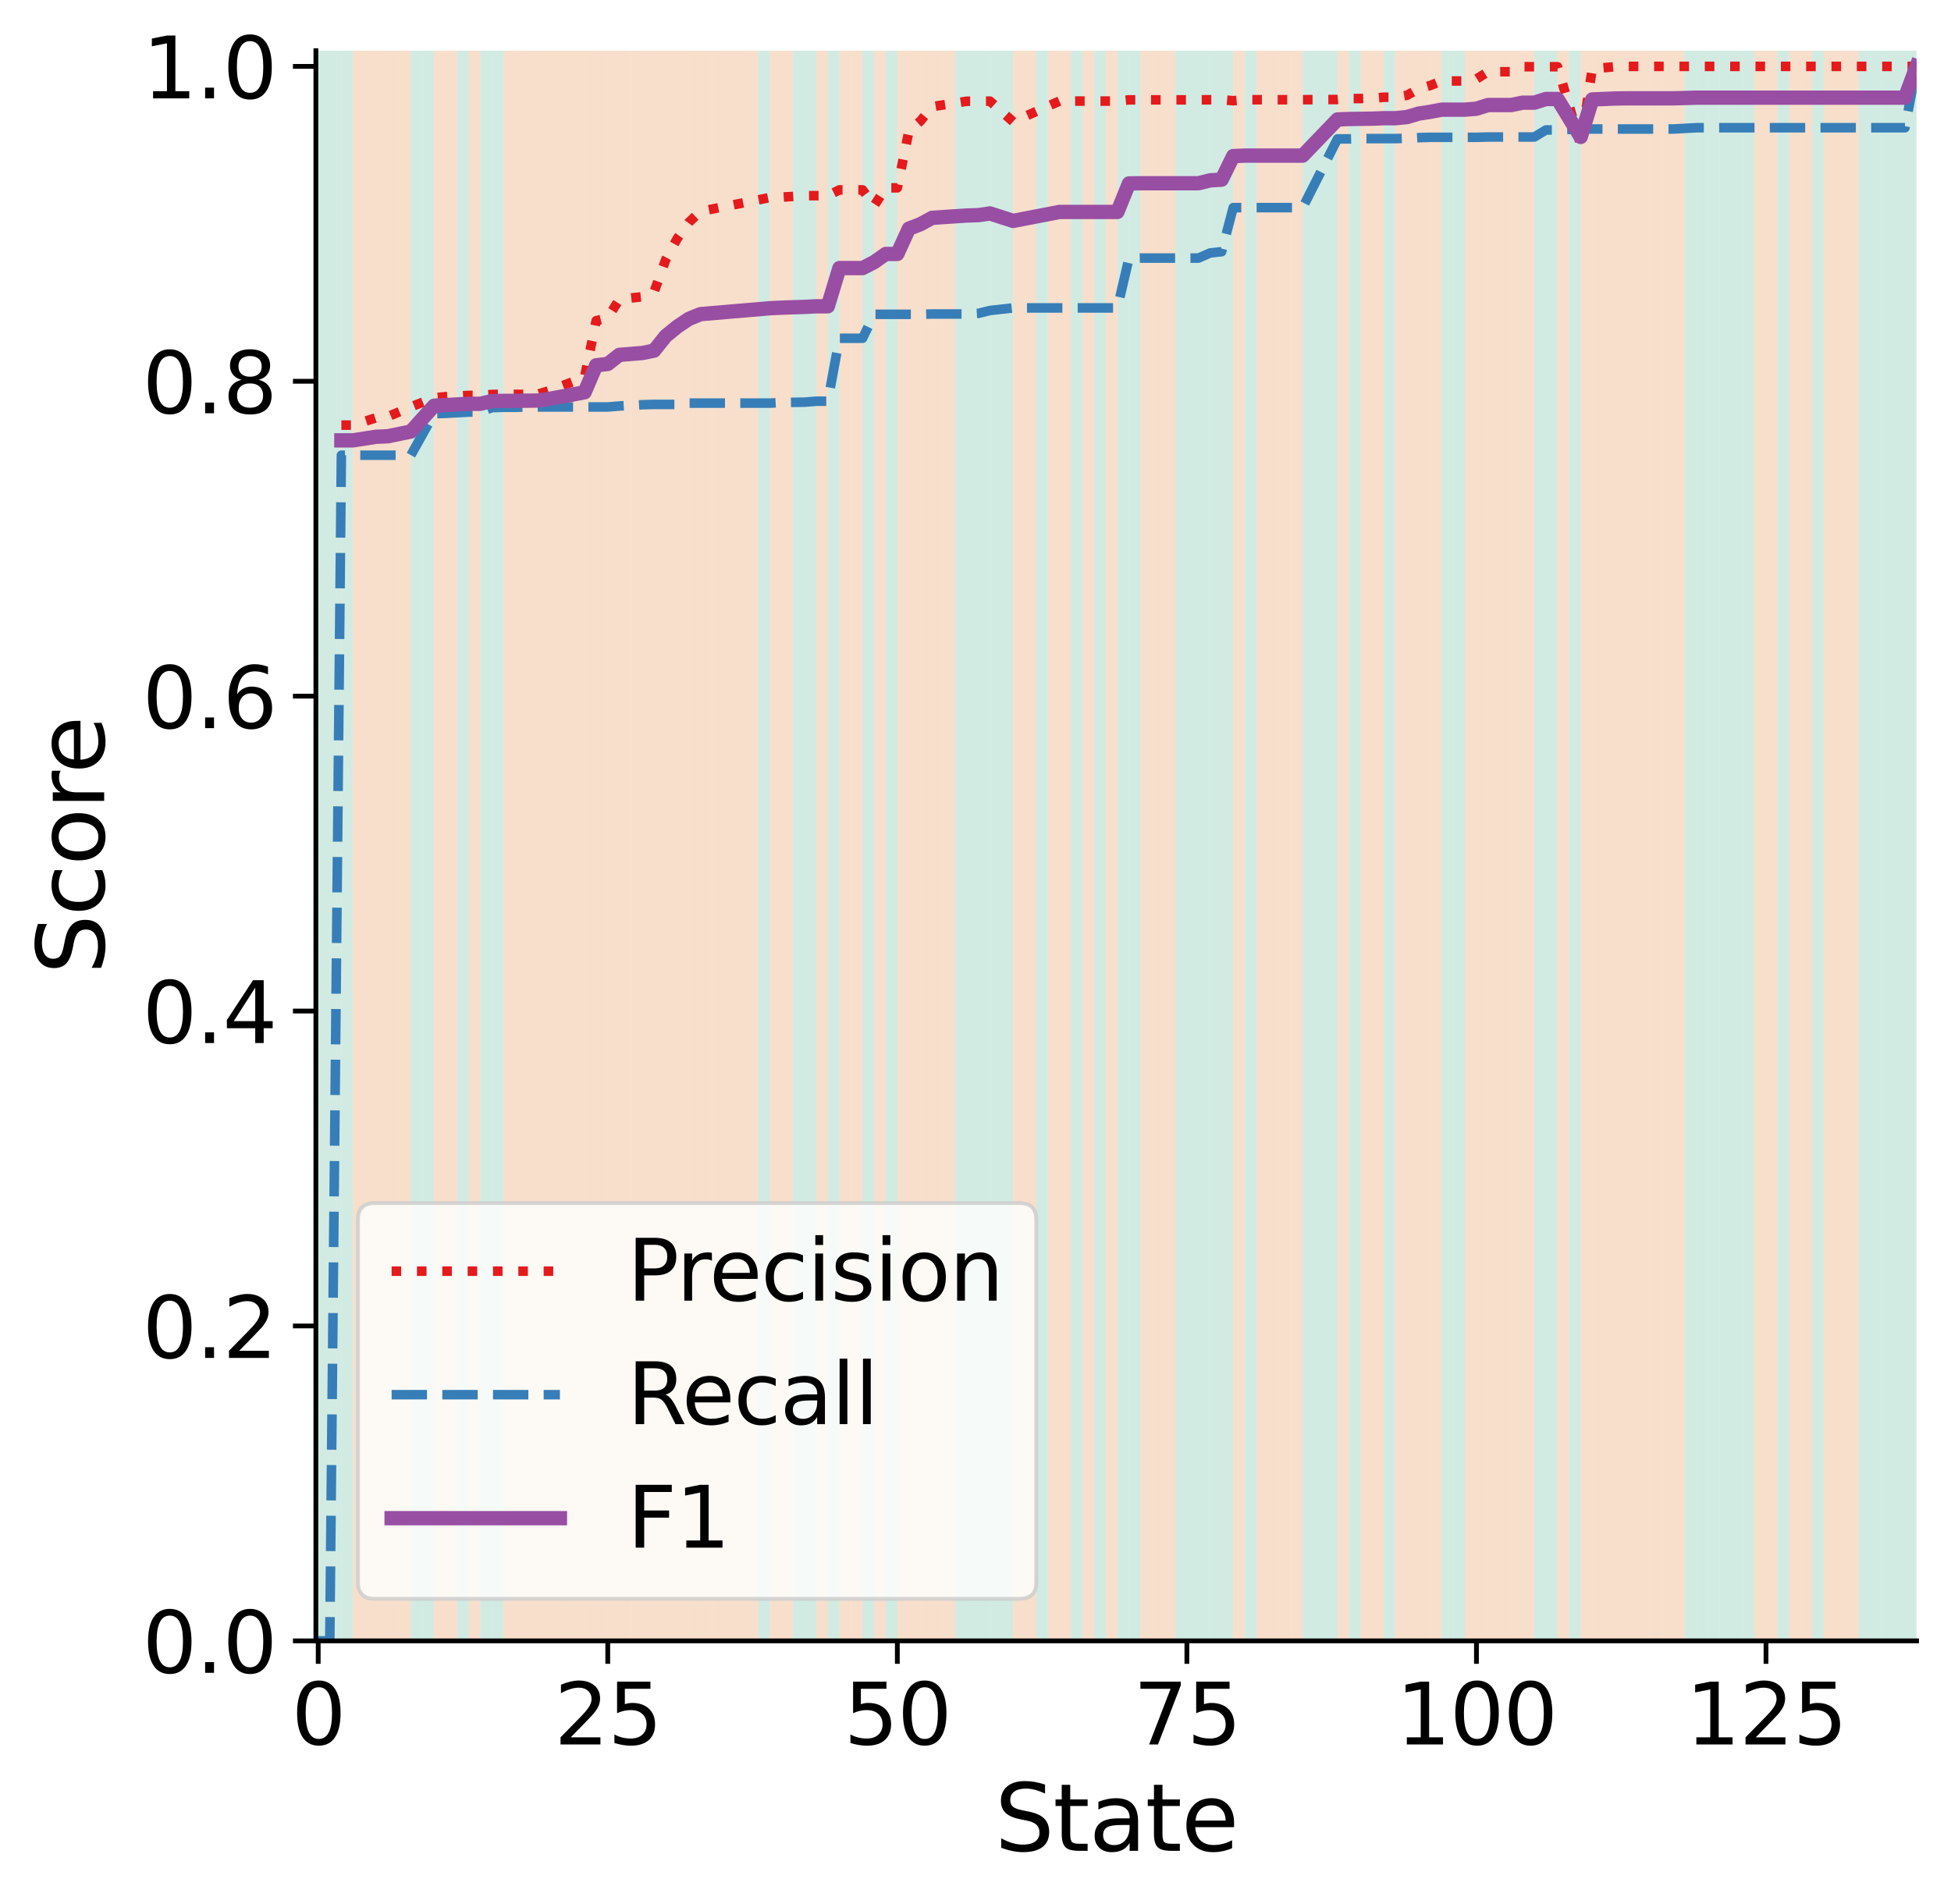 <?xml version="1.0" encoding="utf-8" standalone="no"?>
<!DOCTYPE svg PUBLIC "-//W3C//DTD SVG 1.1//EN"
  "http://www.w3.org/Graphics/SVG/1.1/DTD/svg11.dtd">
<svg xmlns:xlink="http://www.w3.org/1999/xlink" width="408.072pt" height="398.349pt" viewBox="0 0 408.072 398.349" xmlns="http://www.w3.org/2000/svg" version="1.1">
 <defs>
  <style type="text/css">*{stroke-linejoin: round; stroke-linecap: butt}</style>
 </defs>
 <g id="figure_1">
  <g id="patch_1">
   <path d="M 0 398.349 
L 408.072 398.349 
L 408.072 0 
L 0 0 
z
" style="fill: #ffffff"/>
  </g>
  <g id="axes_1">
   <g id="patch_2">
    <path d="M 66.072 343.233 
L 400.872 343.233 
L 400.872 10.593 
L 66.072 10.593 
z
" style="fill: #ffffff"/>
   </g>
   <g id="PolyCollection_1"/>
   <g id="PolyCollection_2"/>
   <g id="PolyCollection_3"/>
   <g id="PolyCollection_4">
    <defs>
     <path id="mf3f31c40ed" d="M 66.556 -387.755 
L 66.556 -55.115 
L 68.979 -55.115 
L 68.979 -387.755 
L 68.979 -387.755 
L 66.556 -387.755 
z
"/>
    </defs>
    <g clip-path="url(#pc4179ddb8a)">
     <use xlink:href="#mf3f31c40ed" x="0" y="398.349" style="fill: #1b9e77; fill-opacity: 0.2"/>
    </g>
   </g>
   <g id="PolyCollection_5">
    <defs>
     <path id="me54302b441" d="M 68.979 -387.755 
L 68.979 -55.115 
L 71.401 -55.115 
L 71.401 -387.755 
L 71.401 -387.755 
L 68.979 -387.755 
z
"/>
    </defs>
    <g clip-path="url(#pc4179ddb8a)">
     <use xlink:href="#me54302b441" x="0" y="398.349" style="fill: #1b9e77; fill-opacity: 0.2"/>
    </g>
   </g>
   <g id="PolyCollection_6">
    <defs>
     <path id="m27bed643e0" d="M 71.401 -387.755 
L 71.401 -55.115 
L 73.824 -55.115 
L 73.824 -387.755 
L 73.824 -387.755 
L 71.401 -387.755 
z
"/>
    </defs>
    <g clip-path="url(#pc4179ddb8a)">
     <use xlink:href="#m27bed643e0" x="0" y="398.349" style="fill: #1b9e77; fill-opacity: 0.2"/>
    </g>
   </g>
   <g id="PolyCollection_7">
    <defs>
     <path id="ma85a72814b" d="M 73.824 -387.755 
L 73.824 -55.115 
L 76.246 -55.115 
L 76.246 -387.755 
L 76.246 -387.755 
L 73.824 -387.755 
z
"/>
    </defs>
    <g clip-path="url(#pc4179ddb8a)">
     <use xlink:href="#ma85a72814b" x="0" y="398.349" style="fill: #d95f02; fill-opacity: 0.2"/>
    </g>
   </g>
   <g id="PolyCollection_8">
    <defs>
     <path id="me1f0ed59b1" d="M 76.246 -387.755 
L 76.246 -55.115 
L 78.669 -55.115 
L 78.669 -387.755 
L 78.669 -387.755 
L 76.246 -387.755 
z
"/>
    </defs>
    <g clip-path="url(#pc4179ddb8a)">
     <use xlink:href="#me1f0ed59b1" x="0" y="398.349" style="fill: #d95f02; fill-opacity: 0.2"/>
    </g>
   </g>
   <g id="PolyCollection_9">
    <defs>
     <path id="mf231b6dd51" d="M 78.669 -387.755 
L 78.669 -55.115 
L 81.091 -55.115 
L 81.091 -387.755 
L 81.091 -387.755 
L 78.669 -387.755 
z
"/>
    </defs>
    <g clip-path="url(#pc4179ddb8a)">
     <use xlink:href="#mf231b6dd51" x="0" y="398.349" style="fill: #d95f02; fill-opacity: 0.2"/>
    </g>
   </g>
   <g id="PolyCollection_10">
    <defs>
     <path id="mf934bd5657" d="M 81.091 -387.755 
L 81.091 -55.115 
L 83.514 -55.115 
L 83.514 -387.755 
L 83.514 -387.755 
L 81.091 -387.755 
z
"/>
    </defs>
    <g clip-path="url(#pc4179ddb8a)">
     <use xlink:href="#mf934bd5657" x="0" y="398.349" style="fill: #d95f02; fill-opacity: 0.2"/>
    </g>
   </g>
   <g id="PolyCollection_11">
    <defs>
     <path id="m34fadda480" d="M 83.514 -387.755 
L 83.514 -55.115 
L 85.937 -55.115 
L 85.937 -387.755 
L 85.937 -387.755 
L 83.514 -387.755 
z
"/>
    </defs>
    <g clip-path="url(#pc4179ddb8a)">
     <use xlink:href="#m34fadda480" x="0" y="398.349" style="fill: #d95f02; fill-opacity: 0.2"/>
    </g>
   </g>
   <g id="PolyCollection_12">
    <defs>
     <path id="m42b187d222" d="M 85.937 -387.755 
L 85.937 -55.115 
L 88.359 -55.115 
L 88.359 -387.755 
L 88.359 -387.755 
L 85.937 -387.755 
z
"/>
    </defs>
    <g clip-path="url(#pc4179ddb8a)">
     <use xlink:href="#m42b187d222" x="0" y="398.349" style="fill: #1b9e77; fill-opacity: 0.2"/>
    </g>
   </g>
   <g id="PolyCollection_13">
    <defs>
     <path id="m0d58f7550d" d="M 88.359 -387.755 
L 88.359 -55.115 
L 90.782 -55.115 
L 90.782 -387.755 
L 90.782 -387.755 
L 88.359 -387.755 
z
"/>
    </defs>
    <g clip-path="url(#pc4179ddb8a)">
     <use xlink:href="#m0d58f7550d" x="0" y="398.349" style="fill: #1b9e77; fill-opacity: 0.2"/>
    </g>
   </g>
   <g id="PolyCollection_14">
    <defs>
     <path id="m326dc482ad" d="M 90.782 -387.755 
L 90.782 -55.115 
L 93.204 -55.115 
L 93.204 -387.755 
L 93.204 -387.755 
L 90.782 -387.755 
z
"/>
    </defs>
    <g clip-path="url(#pc4179ddb8a)">
     <use xlink:href="#m326dc482ad" x="0" y="398.349" style="fill: #d95f02; fill-opacity: 0.2"/>
    </g>
   </g>
   <g id="PolyCollection_15">
    <defs>
     <path id="m43141c6624" d="M 93.204 -387.755 
L 93.204 -55.115 
L 95.627 -55.115 
L 95.627 -387.755 
L 95.627 -387.755 
L 93.204 -387.755 
z
"/>
    </defs>
    <g clip-path="url(#pc4179ddb8a)">
     <use xlink:href="#m43141c6624" x="0" y="398.349" style="fill: #d95f02; fill-opacity: 0.2"/>
    </g>
   </g>
   <g id="PolyCollection_16">
    <defs>
     <path id="m4dab32e59c" d="M 95.627 -387.755 
L 95.627 -55.115 
L 98.05 -55.115 
L 98.05 -387.755 
L 98.05 -387.755 
L 95.627 -387.755 
z
"/>
    </defs>
    <g clip-path="url(#pc4179ddb8a)">
     <use xlink:href="#m4dab32e59c" x="0" y="398.349" style="fill: #1b9e77; fill-opacity: 0.2"/>
    </g>
   </g>
   <g id="PolyCollection_17">
    <defs>
     <path id="mef76a682d2" d="M 98.05 -387.755 
L 98.05 -55.115 
L 100.472 -55.115 
L 100.472 -387.755 
L 100.472 -387.755 
L 98.05 -387.755 
z
"/>
    </defs>
    <g clip-path="url(#pc4179ddb8a)">
     <use xlink:href="#mef76a682d2" x="0" y="398.349" style="fill: #d95f02; fill-opacity: 0.2"/>
    </g>
   </g>
   <g id="PolyCollection_18">
    <defs>
     <path id="ma206e0e2fe" d="M 100.472 -387.755 
L 100.472 -55.115 
L 102.895 -55.115 
L 102.895 -387.755 
L 102.895 -387.755 
L 100.472 -387.755 
z
"/>
    </defs>
    <g clip-path="url(#pc4179ddb8a)">
     <use xlink:href="#ma206e0e2fe" x="0" y="398.349" style="fill: #1b9e77; fill-opacity: 0.2"/>
    </g>
   </g>
   <g id="PolyCollection_19">
    <defs>
     <path id="mb27919dbde" d="M 102.895 -387.755 
L 102.895 -55.115 
L 105.317 -55.115 
L 105.317 -387.755 
L 105.317 -387.755 
L 102.895 -387.755 
z
"/>
    </defs>
    <g clip-path="url(#pc4179ddb8a)">
     <use xlink:href="#mb27919dbde" x="0" y="398.349" style="fill: #1b9e77; fill-opacity: 0.2"/>
    </g>
   </g>
   <g id="PolyCollection_20">
    <defs>
     <path id="m093dfbd694" d="M 105.317 -387.755 
L 105.317 -55.115 
L 107.74 -55.115 
L 107.74 -387.755 
L 107.74 -387.755 
L 105.317 -387.755 
z
"/>
    </defs>
    <g clip-path="url(#pc4179ddb8a)">
     <use xlink:href="#m093dfbd694" x="0" y="398.349" style="fill: #d95f02; fill-opacity: 0.2"/>
    </g>
   </g>
   <g id="PolyCollection_21">
    <defs>
     <path id="m07d391042a" d="M 107.74 -387.755 
L 107.74 -55.115 
L 110.162 -55.115 
L 110.162 -387.755 
L 110.162 -387.755 
L 107.74 -387.755 
z
"/>
    </defs>
    <g clip-path="url(#pc4179ddb8a)">
     <use xlink:href="#m07d391042a" x="0" y="398.349" style="fill: #d95f02; fill-opacity: 0.2"/>
    </g>
   </g>
   <g id="PolyCollection_22">
    <defs>
     <path id="m6e4db31925" d="M 110.162 -387.755 
L 110.162 -55.115 
L 112.585 -55.115 
L 112.585 -387.755 
L 112.585 -387.755 
L 110.162 -387.755 
z
"/>
    </defs>
    <g clip-path="url(#pc4179ddb8a)">
     <use xlink:href="#m6e4db31925" x="0" y="398.349" style="fill: #d95f02; fill-opacity: 0.2"/>
    </g>
   </g>
   <g id="PolyCollection_23">
    <defs>
     <path id="m2b4f29194e" d="M 112.585 -387.755 
L 112.585 -55.115 
L 115.008 -55.115 
L 115.008 -387.755 
L 115.008 -387.755 
L 112.585 -387.755 
z
"/>
    </defs>
    <g clip-path="url(#pc4179ddb8a)">
     <use xlink:href="#m2b4f29194e" x="0" y="398.349" style="fill: #d95f02; fill-opacity: 0.2"/>
    </g>
   </g>
   <g id="PolyCollection_24">
    <defs>
     <path id="md9191b1ee1" d="M 115.008 -387.755 
L 115.008 -55.115 
L 117.43 -55.115 
L 117.43 -387.755 
L 117.43 -387.755 
L 115.008 -387.755 
z
"/>
    </defs>
    <g clip-path="url(#pc4179ddb8a)">
     <use xlink:href="#md9191b1ee1" x="0" y="398.349" style="fill: #d95f02; fill-opacity: 0.2"/>
    </g>
   </g>
   <g id="PolyCollection_25">
    <defs>
     <path id="mde4faa2afa" d="M 117.43 -387.755 
L 117.43 -55.115 
L 119.853 -55.115 
L 119.853 -387.755 
L 119.853 -387.755 
L 117.43 -387.755 
z
"/>
    </defs>
    <g clip-path="url(#pc4179ddb8a)">
     <use xlink:href="#mde4faa2afa" x="0" y="398.349" style="fill: #d95f02; fill-opacity: 0.2"/>
    </g>
   </g>
   <g id="PolyCollection_26">
    <defs>
     <path id="m77617d3214" d="M 119.853 -387.755 
L 119.853 -55.115 
L 122.275 -55.115 
L 122.275 -387.755 
L 122.275 -387.755 
L 119.853 -387.755 
z
"/>
    </defs>
    <g clip-path="url(#pc4179ddb8a)">
     <use xlink:href="#m77617d3214" x="0" y="398.349" style="fill: #d95f02; fill-opacity: 0.2"/>
    </g>
   </g>
   <g id="PolyCollection_27">
    <defs>
     <path id="mde00b8e590" d="M 122.275 -387.755 
L 122.275 -55.115 
L 124.698 -55.115 
L 124.698 -387.755 
L 124.698 -387.755 
L 122.275 -387.755 
z
"/>
    </defs>
    <g clip-path="url(#pc4179ddb8a)">
     <use xlink:href="#mde00b8e590" x="0" y="398.349" style="fill: #d95f02; fill-opacity: 0.2"/>
    </g>
   </g>
   <g id="PolyCollection_28">
    <defs>
     <path id="mf76084120b" d="M 124.698 -387.755 
L 124.698 -55.115 
L 127.12 -55.115 
L 127.12 -387.755 
L 127.12 -387.755 
L 124.698 -387.755 
z
"/>
    </defs>
    <g clip-path="url(#pc4179ddb8a)">
     <use xlink:href="#mf76084120b" x="0" y="398.349" style="fill: #d95f02; fill-opacity: 0.2"/>
    </g>
   </g>
   <g id="PolyCollection_29">
    <defs>
     <path id="m740cfa57d8" d="M 127.12 -387.755 
L 127.12 -55.115 
L 129.543 -55.115 
L 129.543 -387.755 
L 129.543 -387.755 
L 127.12 -387.755 
z
"/>
    </defs>
    <g clip-path="url(#pc4179ddb8a)">
     <use xlink:href="#m740cfa57d8" x="0" y="398.349" style="fill: #d95f02; fill-opacity: 0.2"/>
    </g>
   </g>
   <g id="PolyCollection_30">
    <defs>
     <path id="medc2fcdd2b" d="M 129.543 -387.755 
L 129.543 -55.115 
L 131.966 -55.115 
L 131.966 -387.755 
L 131.966 -387.755 
L 129.543 -387.755 
z
"/>
    </defs>
    <g clip-path="url(#pc4179ddb8a)">
     <use xlink:href="#medc2fcdd2b" x="0" y="398.349" style="fill: #d95f02; fill-opacity: 0.2"/>
    </g>
   </g>
   <g id="PolyCollection_31">
    <defs>
     <path id="md468d11c6c" d="M 131.966 -387.755 
L 131.966 -55.115 
L 134.388 -55.115 
L 134.388 -387.755 
L 134.388 -387.755 
L 131.966 -387.755 
z
"/>
    </defs>
    <g clip-path="url(#pc4179ddb8a)">
     <use xlink:href="#md468d11c6c" x="0" y="398.349" style="fill: #d95f02; fill-opacity: 0.2"/>
    </g>
   </g>
   <g id="PolyCollection_32">
    <defs>
     <path id="m54bc5850a4" d="M 134.388 -387.755 
L 134.388 -55.115 
L 136.811 -55.115 
L 136.811 -387.755 
L 136.811 -387.755 
L 134.388 -387.755 
z
"/>
    </defs>
    <g clip-path="url(#pc4179ddb8a)">
     <use xlink:href="#m54bc5850a4" x="0" y="398.349" style="fill: #d95f02; fill-opacity: 0.2"/>
    </g>
   </g>
   <g id="PolyCollection_33">
    <defs>
     <path id="m188b4dd4b5" d="M 136.811 -387.755 
L 136.811 -55.115 
L 139.233 -55.115 
L 139.233 -387.755 
L 139.233 -387.755 
L 136.811 -387.755 
z
"/>
    </defs>
    <g clip-path="url(#pc4179ddb8a)">
     <use xlink:href="#m188b4dd4b5" x="0" y="398.349" style="fill: #d95f02; fill-opacity: 0.2"/>
    </g>
   </g>
   <g id="PolyCollection_34">
    <defs>
     <path id="m6eff0cdaca" d="M 139.233 -387.755 
L 139.233 -55.115 
L 141.656 -55.115 
L 141.656 -387.755 
L 141.656 -387.755 
L 139.233 -387.755 
z
"/>
    </defs>
    <g clip-path="url(#pc4179ddb8a)">
     <use xlink:href="#m6eff0cdaca" x="0" y="398.349" style="fill: #d95f02; fill-opacity: 0.2"/>
    </g>
   </g>
   <g id="PolyCollection_35">
    <defs>
     <path id="m6cae6b44f9" d="M 141.656 -387.755 
L 141.656 -55.115 
L 144.078 -55.115 
L 144.078 -387.755 
L 144.078 -387.755 
L 141.656 -387.755 
z
"/>
    </defs>
    <g clip-path="url(#pc4179ddb8a)">
     <use xlink:href="#m6cae6b44f9" x="0" y="398.349" style="fill: #d95f02; fill-opacity: 0.2"/>
    </g>
   </g>
   <g id="PolyCollection_36">
    <defs>
     <path id="mfbc6803e21" d="M 144.078 -387.755 
L 144.078 -55.115 
L 146.501 -55.115 
L 146.501 -387.755 
L 146.501 -387.755 
L 144.078 -387.755 
z
"/>
    </defs>
    <g clip-path="url(#pc4179ddb8a)">
     <use xlink:href="#mfbc6803e21" x="0" y="398.349" style="fill: #d95f02; fill-opacity: 0.2"/>
    </g>
   </g>
   <g id="PolyCollection_37">
    <defs>
     <path id="mfd78796f79" d="M 146.501 -387.755 
L 146.501 -55.115 
L 148.924 -55.115 
L 148.924 -387.755 
L 148.924 -387.755 
L 146.501 -387.755 
z
"/>
    </defs>
    <g clip-path="url(#pc4179ddb8a)">
     <use xlink:href="#mfd78796f79" x="0" y="398.349" style="fill: #d95f02; fill-opacity: 0.2"/>
    </g>
   </g>
   <g id="PolyCollection_38">
    <defs>
     <path id="m03d470dfaf" d="M 148.924 -387.755 
L 148.924 -55.115 
L 151.346 -55.115 
L 151.346 -387.755 
L 151.346 -387.755 
L 148.924 -387.755 
z
"/>
    </defs>
    <g clip-path="url(#pc4179ddb8a)">
     <use xlink:href="#m03d470dfaf" x="0" y="398.349" style="fill: #d95f02; fill-opacity: 0.2"/>
    </g>
   </g>
   <g id="PolyCollection_39">
    <defs>
     <path id="m7529020ed2" d="M 151.346 -387.755 
L 151.346 -55.115 
L 153.769 -55.115 
L 153.769 -387.755 
L 153.769 -387.755 
L 151.346 -387.755 
z
"/>
    </defs>
    <g clip-path="url(#pc4179ddb8a)">
     <use xlink:href="#m7529020ed2" x="0" y="398.349" style="fill: #d95f02; fill-opacity: 0.2"/>
    </g>
   </g>
   <g id="PolyCollection_40">
    <defs>
     <path id="md87d563f5e" d="M 153.769 -387.755 
L 153.769 -55.115 
L 156.191 -55.115 
L 156.191 -387.755 
L 156.191 -387.755 
L 153.769 -387.755 
z
"/>
    </defs>
    <g clip-path="url(#pc4179ddb8a)">
     <use xlink:href="#md87d563f5e" x="0" y="398.349" style="fill: #d95f02; fill-opacity: 0.2"/>
    </g>
   </g>
   <g id="PolyCollection_41">
    <defs>
     <path id="m11360b0e5d" d="M 156.191 -387.755 
L 156.191 -55.115 
L 158.614 -55.115 
L 158.614 -387.755 
L 158.614 -387.755 
L 156.191 -387.755 
z
"/>
    </defs>
    <g clip-path="url(#pc4179ddb8a)">
     <use xlink:href="#m11360b0e5d" x="0" y="398.349" style="fill: #d95f02; fill-opacity: 0.2"/>
    </g>
   </g>
   <g id="PolyCollection_42">
    <defs>
     <path id="mcc518a8b03" d="M 158.614 -387.755 
L 158.614 -55.115 
L 161.036 -55.115 
L 161.036 -387.755 
L 161.036 -387.755 
L 158.614 -387.755 
z
"/>
    </defs>
    <g clip-path="url(#pc4179ddb8a)">
     <use xlink:href="#mcc518a8b03" x="0" y="398.349" style="fill: #1b9e77; fill-opacity: 0.2"/>
    </g>
   </g>
   <g id="PolyCollection_43">
    <defs>
     <path id="m11a17396ae" d="M 161.036 -387.755 
L 161.036 -55.115 
L 163.459 -55.115 
L 163.459 -387.755 
L 163.459 -387.755 
L 161.036 -387.755 
z
"/>
    </defs>
    <g clip-path="url(#pc4179ddb8a)">
     <use xlink:href="#m11a17396ae" x="0" y="398.349" style="fill: #d95f02; fill-opacity: 0.2"/>
    </g>
   </g>
   <g id="PolyCollection_44">
    <defs>
     <path id="ma5038b723e" d="M 163.459 -387.755 
L 163.459 -55.115 
L 165.882 -55.115 
L 165.882 -387.755 
L 165.882 -387.755 
L 163.459 -387.755 
z
"/>
    </defs>
    <g clip-path="url(#pc4179ddb8a)">
     <use xlink:href="#ma5038b723e" x="0" y="398.349" style="fill: #d95f02; fill-opacity: 0.2"/>
    </g>
   </g>
   <g id="PolyCollection_45">
    <defs>
     <path id="m907edb3ac0" d="M 165.882 -387.755 
L 165.882 -55.115 
L 168.304 -55.115 
L 168.304 -387.755 
L 168.304 -387.755 
L 165.882 -387.755 
z
"/>
    </defs>
    <g clip-path="url(#pc4179ddb8a)">
     <use xlink:href="#m907edb3ac0" x="0" y="398.349" style="fill: #1b9e77; fill-opacity: 0.2"/>
    </g>
   </g>
   <g id="PolyCollection_46">
    <defs>
     <path id="mdd6654a260" d="M 168.304 -387.755 
L 168.304 -55.115 
L 170.727 -55.115 
L 170.727 -387.755 
L 170.727 -387.755 
L 168.304 -387.755 
z
"/>
    </defs>
    <g clip-path="url(#pc4179ddb8a)">
     <use xlink:href="#mdd6654a260" x="0" y="398.349" style="fill: #1b9e77; fill-opacity: 0.2"/>
    </g>
   </g>
   <g id="PolyCollection_47">
    <defs>
     <path id="mdb0a577067" d="M 170.727 -387.755 
L 170.727 -55.115 
L 173.149 -55.115 
L 173.149 -387.755 
L 173.149 -387.755 
L 170.727 -387.755 
z
"/>
    </defs>
    <g clip-path="url(#pc4179ddb8a)">
     <use xlink:href="#mdb0a577067" x="0" y="398.349" style="fill: #d95f02; fill-opacity: 0.2"/>
    </g>
   </g>
   <g id="PolyCollection_48">
    <defs>
     <path id="m53845443ab" d="M 173.149 -387.755 
L 173.149 -55.115 
L 175.572 -55.115 
L 175.572 -387.755 
L 175.572 -387.755 
L 173.149 -387.755 
z
"/>
    </defs>
    <g clip-path="url(#pc4179ddb8a)">
     <use xlink:href="#m53845443ab" x="0" y="398.349" style="fill: #1b9e77; fill-opacity: 0.2"/>
    </g>
   </g>
   <g id="PolyCollection_49">
    <defs>
     <path id="m348992677c" d="M 175.572 -387.755 
L 175.572 -55.115 
L 177.995 -55.115 
L 177.995 -387.755 
L 177.995 -387.755 
L 175.572 -387.755 
z
"/>
    </defs>
    <g clip-path="url(#pc4179ddb8a)">
     <use xlink:href="#m348992677c" x="0" y="398.349" style="fill: #d95f02; fill-opacity: 0.2"/>
    </g>
   </g>
   <g id="PolyCollection_50">
    <defs>
     <path id="m44df62f469" d="M 177.995 -387.755 
L 177.995 -55.115 
L 180.417 -55.115 
L 180.417 -387.755 
L 180.417 -387.755 
L 177.995 -387.755 
z
"/>
    </defs>
    <g clip-path="url(#pc4179ddb8a)">
     <use xlink:href="#m44df62f469" x="0" y="398.349" style="fill: #d95f02; fill-opacity: 0.2"/>
    </g>
   </g>
   <g id="PolyCollection_51">
    <defs>
     <path id="me50d35d18c" d="M 180.417 -387.755 
L 180.417 -55.115 
L 182.84 -55.115 
L 182.84 -387.755 
L 182.84 -387.755 
L 180.417 -387.755 
z
"/>
    </defs>
    <g clip-path="url(#pc4179ddb8a)">
     <use xlink:href="#me50d35d18c" x="0" y="398.349" style="fill: #1b9e77; fill-opacity: 0.2"/>
    </g>
   </g>
   <g id="PolyCollection_52">
    <defs>
     <path id="m8f5891f2d2" d="M 182.84 -387.755 
L 182.84 -55.115 
L 185.262 -55.115 
L 185.262 -387.755 
L 185.262 -387.755 
L 182.84 -387.755 
z
"/>
    </defs>
    <g clip-path="url(#pc4179ddb8a)">
     <use xlink:href="#m8f5891f2d2" x="0" y="398.349" style="fill: #d95f02; fill-opacity: 0.2"/>
    </g>
   </g>
   <g id="PolyCollection_53">
    <defs>
     <path id="m8443d2b9d0" d="M 185.262 -387.755 
L 185.262 -55.115 
L 187.685 -55.115 
L 187.685 -387.755 
L 187.685 -387.755 
L 185.262 -387.755 
z
"/>
    </defs>
    <g clip-path="url(#pc4179ddb8a)">
     <use xlink:href="#m8443d2b9d0" x="0" y="398.349" style="fill: #1b9e77; fill-opacity: 0.2"/>
    </g>
   </g>
   <g id="PolyCollection_54">
    <defs>
     <path id="m4388c8f938" d="M 187.685 -387.755 
L 187.685 -55.115 
L 190.107 -55.115 
L 190.107 -387.755 
L 190.107 -387.755 
L 187.685 -387.755 
z
"/>
    </defs>
    <g clip-path="url(#pc4179ddb8a)">
     <use xlink:href="#m4388c8f938" x="0" y="398.349" style="fill: #d95f02; fill-opacity: 0.2"/>
    </g>
   </g>
   <g id="PolyCollection_55">
    <defs>
     <path id="m6218af7b0d" d="M 190.107 -387.755 
L 190.107 -55.115 
L 192.53 -55.115 
L 192.53 -387.755 
L 192.53 -387.755 
L 190.107 -387.755 
z
"/>
    </defs>
    <g clip-path="url(#pc4179ddb8a)">
     <use xlink:href="#m6218af7b0d" x="0" y="398.349" style="fill: #d95f02; fill-opacity: 0.2"/>
    </g>
   </g>
   <g id="PolyCollection_56">
    <defs>
     <path id="ma6e58fcdde" d="M 192.53 -387.755 
L 192.53 -55.115 
L 194.953 -55.115 
L 194.953 -387.755 
L 194.953 -387.755 
L 192.53 -387.755 
z
"/>
    </defs>
    <g clip-path="url(#pc4179ddb8a)">
     <use xlink:href="#ma6e58fcdde" x="0" y="398.349" style="fill: #d95f02; fill-opacity: 0.2"/>
    </g>
   </g>
   <g id="PolyCollection_57">
    <defs>
     <path id="m400a28d12b" d="M 194.953 -387.755 
L 194.953 -55.115 
L 197.375 -55.115 
L 197.375 -387.755 
L 197.375 -387.755 
L 194.953 -387.755 
z
"/>
    </defs>
    <g clip-path="url(#pc4179ddb8a)">
     <use xlink:href="#m400a28d12b" x="0" y="398.349" style="fill: #d95f02; fill-opacity: 0.2"/>
    </g>
   </g>
   <g id="PolyCollection_58">
    <defs>
     <path id="mc681cbe9f5" d="M 197.375 -387.755 
L 197.375 -55.115 
L 199.798 -55.115 
L 199.798 -387.755 
L 199.798 -387.755 
L 197.375 -387.755 
z
"/>
    </defs>
    <g clip-path="url(#pc4179ddb8a)">
     <use xlink:href="#mc681cbe9f5" x="0" y="398.349" style="fill: #d95f02; fill-opacity: 0.2"/>
    </g>
   </g>
   <g id="PolyCollection_59">
    <defs>
     <path id="ma435f152a7" d="M 199.798 -387.755 
L 199.798 -55.115 
L 202.22 -55.115 
L 202.22 -387.755 
L 202.22 -387.755 
L 199.798 -387.755 
z
"/>
    </defs>
    <g clip-path="url(#pc4179ddb8a)">
     <use xlink:href="#ma435f152a7" x="0" y="398.349" style="fill: #1b9e77; fill-opacity: 0.2"/>
    </g>
   </g>
   <g id="PolyCollection_60">
    <defs>
     <path id="me96d6ec5d4" d="M 202.22 -387.755 
L 202.22 -55.115 
L 204.643 -55.115 
L 204.643 -387.755 
L 204.643 -387.755 
L 202.22 -387.755 
z
"/>
    </defs>
    <g clip-path="url(#pc4179ddb8a)">
     <use xlink:href="#me96d6ec5d4" x="0" y="398.349" style="fill: #1b9e77; fill-opacity: 0.2"/>
    </g>
   </g>
   <g id="PolyCollection_61">
    <defs>
     <path id="m1f64f1d784" d="M 204.643 -387.755 
L 204.643 -55.115 
L 207.065 -55.115 
L 207.065 -387.755 
L 207.065 -387.755 
L 204.643 -387.755 
z
"/>
    </defs>
    <g clip-path="url(#pc4179ddb8a)">
     <use xlink:href="#m1f64f1d784" x="0" y="398.349" style="fill: #1b9e77; fill-opacity: 0.2"/>
    </g>
   </g>
   <g id="PolyCollection_62">
    <defs>
     <path id="m34d60d77d9" d="M 207.065 -387.755 
L 207.065 -55.115 
L 209.488 -55.115 
L 209.488 -387.755 
L 209.488 -387.755 
L 207.065 -387.755 
z
"/>
    </defs>
    <g clip-path="url(#pc4179ddb8a)">
     <use xlink:href="#m34d60d77d9" x="0" y="398.349" style="fill: #1b9e77; fill-opacity: 0.2"/>
    </g>
   </g>
   <g id="PolyCollection_63">
    <defs>
     <path id="mb3eb83d8ef" d="M 209.488 -387.755 
L 209.488 -55.115 
L 211.911 -55.115 
L 211.911 -387.755 
L 211.911 -387.755 
L 209.488 -387.755 
z
"/>
    </defs>
    <g clip-path="url(#pc4179ddb8a)">
     <use xlink:href="#mb3eb83d8ef" x="0" y="398.349" style="fill: #1b9e77; fill-opacity: 0.2"/>
    </g>
   </g>
   <g id="PolyCollection_64">
    <defs>
     <path id="me143245542" d="M 211.911 -387.755 
L 211.911 -55.115 
L 214.333 -55.115 
L 214.333 -387.755 
L 214.333 -387.755 
L 211.911 -387.755 
z
"/>
    </defs>
    <g clip-path="url(#pc4179ddb8a)">
     <use xlink:href="#me143245542" x="0" y="398.349" style="fill: #d95f02; fill-opacity: 0.2"/>
    </g>
   </g>
   <g id="PolyCollection_65">
    <defs>
     <path id="m6c1308ab8f" d="M 214.333 -387.755 
L 214.333 -55.115 
L 216.756 -55.115 
L 216.756 -387.755 
L 216.756 -387.755 
L 214.333 -387.755 
z
"/>
    </defs>
    <g clip-path="url(#pc4179ddb8a)">
     <use xlink:href="#m6c1308ab8f" x="0" y="398.349" style="fill: #d95f02; fill-opacity: 0.2"/>
    </g>
   </g>
   <g id="PolyCollection_66">
    <defs>
     <path id="meeb948740c" d="M 216.756 -387.755 
L 216.756 -55.115 
L 219.178 -55.115 
L 219.178 -387.755 
L 219.178 -387.755 
L 216.756 -387.755 
z
"/>
    </defs>
    <g clip-path="url(#pc4179ddb8a)">
     <use xlink:href="#meeb948740c" x="0" y="398.349" style="fill: #1b9e77; fill-opacity: 0.2"/>
    </g>
   </g>
   <g id="PolyCollection_67">
    <defs>
     <path id="mc42411a53f" d="M 219.178 -387.755 
L 219.178 -55.115 
L 221.601 -55.115 
L 221.601 -387.755 
L 221.601 -387.755 
L 219.178 -387.755 
z
"/>
    </defs>
    <g clip-path="url(#pc4179ddb8a)">
     <use xlink:href="#mc42411a53f" x="0" y="398.349" style="fill: #d95f02; fill-opacity: 0.2"/>
    </g>
   </g>
   <g id="PolyCollection_68">
    <defs>
     <path id="m48086ecc95" d="M 221.601 -387.755 
L 221.601 -55.115 
L 224.023 -55.115 
L 224.023 -387.755 
L 224.023 -387.755 
L 221.601 -387.755 
z
"/>
    </defs>
    <g clip-path="url(#pc4179ddb8a)">
     <use xlink:href="#m48086ecc95" x="0" y="398.349" style="fill: #d95f02; fill-opacity: 0.2"/>
    </g>
   </g>
   <g id="PolyCollection_69">
    <defs>
     <path id="m0557004e17" d="M 224.023 -387.755 
L 224.023 -55.115 
L 226.446 -55.115 
L 226.446 -387.755 
L 226.446 -387.755 
L 224.023 -387.755 
z
"/>
    </defs>
    <g clip-path="url(#pc4179ddb8a)">
     <use xlink:href="#m0557004e17" x="0" y="398.349" style="fill: #1b9e77; fill-opacity: 0.2"/>
    </g>
   </g>
   <g id="PolyCollection_70">
    <defs>
     <path id="m30648f804e" d="M 226.446 -387.755 
L 226.446 -55.115 
L 228.869 -55.115 
L 228.869 -387.755 
L 228.869 -387.755 
L 226.446 -387.755 
z
"/>
    </defs>
    <g clip-path="url(#pc4179ddb8a)">
     <use xlink:href="#m30648f804e" x="0" y="398.349" style="fill: #d95f02; fill-opacity: 0.2"/>
    </g>
   </g>
   <g id="PolyCollection_71">
    <defs>
     <path id="m4fa7e9f116" d="M 228.869 -387.755 
L 228.869 -55.115 
L 231.291 -55.115 
L 231.291 -387.755 
L 231.291 -387.755 
L 228.869 -387.755 
z
"/>
    </defs>
    <g clip-path="url(#pc4179ddb8a)">
     <use xlink:href="#m4fa7e9f116" x="0" y="398.349" style="fill: #1b9e77; fill-opacity: 0.2"/>
    </g>
   </g>
   <g id="PolyCollection_72">
    <defs>
     <path id="me300f74a53" d="M 231.291 -387.755 
L 231.291 -55.115 
L 233.714 -55.115 
L 233.714 -387.755 
L 233.714 -387.755 
L 231.291 -387.755 
z
"/>
    </defs>
    <g clip-path="url(#pc4179ddb8a)">
     <use xlink:href="#me300f74a53" x="0" y="398.349" style="fill: #d95f02; fill-opacity: 0.2"/>
    </g>
   </g>
   <g id="PolyCollection_73">
    <defs>
     <path id="m0d681851bb" d="M 233.714 -387.755 
L 233.714 -55.115 
L 236.136 -55.115 
L 236.136 -387.755 
L 236.136 -387.755 
L 233.714 -387.755 
z
"/>
    </defs>
    <g clip-path="url(#pc4179ddb8a)">
     <use xlink:href="#m0d681851bb" x="0" y="398.349" style="fill: #1b9e77; fill-opacity: 0.2"/>
    </g>
   </g>
   <g id="PolyCollection_74">
    <defs>
     <path id="m3745cccbc5" d="M 236.136 -387.755 
L 236.136 -55.115 
L 238.559 -55.115 
L 238.559 -387.755 
L 238.559 -387.755 
L 236.136 -387.755 
z
"/>
    </defs>
    <g clip-path="url(#pc4179ddb8a)">
     <use xlink:href="#m3745cccbc5" x="0" y="398.349" style="fill: #1b9e77; fill-opacity: 0.2"/>
    </g>
   </g>
   <g id="PolyCollection_75">
    <defs>
     <path id="m7f8e06150a" d="M 238.559 -387.755 
L 238.559 -55.115 
L 240.981 -55.115 
L 240.981 -387.755 
L 240.981 -387.755 
L 238.559 -387.755 
z
"/>
    </defs>
    <g clip-path="url(#pc4179ddb8a)">
     <use xlink:href="#m7f8e06150a" x="0" y="398.349" style="fill: #d95f02; fill-opacity: 0.2"/>
    </g>
   </g>
   <g id="PolyCollection_76">
    <defs>
     <path id="m065d040247" d="M 240.981 -387.755 
L 240.981 -55.115 
L 243.404 -55.115 
L 243.404 -387.755 
L 243.404 -387.755 
L 240.981 -387.755 
z
"/>
    </defs>
    <g clip-path="url(#pc4179ddb8a)">
     <use xlink:href="#m065d040247" x="0" y="398.349" style="fill: #d95f02; fill-opacity: 0.2"/>
    </g>
   </g>
   <g id="PolyCollection_77">
    <defs>
     <path id="m12ee7d16e0" d="M 243.404 -387.755 
L 243.404 -55.115 
L 245.827 -55.115 
L 245.827 -387.755 
L 245.827 -387.755 
L 243.404 -387.755 
z
"/>
    </defs>
    <g clip-path="url(#pc4179ddb8a)">
     <use xlink:href="#m12ee7d16e0" x="0" y="398.349" style="fill: #d95f02; fill-opacity: 0.2"/>
    </g>
   </g>
   <g id="PolyCollection_78">
    <defs>
     <path id="mf665966a1e" d="M 245.827 -387.755 
L 245.827 -55.115 
L 248.249 -55.115 
L 248.249 -387.755 
L 248.249 -387.755 
L 245.827 -387.755 
z
"/>
    </defs>
    <g clip-path="url(#pc4179ddb8a)">
     <use xlink:href="#mf665966a1e" x="0" y="398.349" style="fill: #1b9e77; fill-opacity: 0.2"/>
    </g>
   </g>
   <g id="PolyCollection_79">
    <defs>
     <path id="m6ecb5ee636" d="M 248.249 -387.755 
L 248.249 -55.115 
L 250.672 -55.115 
L 250.672 -387.755 
L 250.672 -387.755 
L 248.249 -387.755 
z
"/>
    </defs>
    <g clip-path="url(#pc4179ddb8a)">
     <use xlink:href="#m6ecb5ee636" x="0" y="398.349" style="fill: #1b9e77; fill-opacity: 0.2"/>
    </g>
   </g>
   <g id="PolyCollection_80">
    <defs>
     <path id="m06c16c145e" d="M 250.672 -387.755 
L 250.672 -55.115 
L 253.094 -55.115 
L 253.094 -387.755 
L 253.094 -387.755 
L 250.672 -387.755 
z
"/>
    </defs>
    <g clip-path="url(#pc4179ddb8a)">
     <use xlink:href="#m06c16c145e" x="0" y="398.349" style="fill: #1b9e77; fill-opacity: 0.2"/>
    </g>
   </g>
   <g id="PolyCollection_81">
    <defs>
     <path id="m88749cdf54" d="M 253.094 -387.755 
L 253.094 -55.115 
L 255.517 -55.115 
L 255.517 -387.755 
L 255.517 -387.755 
L 253.094 -387.755 
z
"/>
    </defs>
    <g clip-path="url(#pc4179ddb8a)">
     <use xlink:href="#m88749cdf54" x="0" y="398.349" style="fill: #1b9e77; fill-opacity: 0.2"/>
    </g>
   </g>
   <g id="PolyCollection_82">
    <defs>
     <path id="m13c415b762" d="M 255.517 -387.755 
L 255.517 -55.115 
L 257.94 -55.115 
L 257.94 -387.755 
L 257.94 -387.755 
L 255.517 -387.755 
z
"/>
    </defs>
    <g clip-path="url(#pc4179ddb8a)">
     <use xlink:href="#m13c415b762" x="0" y="398.349" style="fill: #1b9e77; fill-opacity: 0.2"/>
    </g>
   </g>
   <g id="PolyCollection_83">
    <defs>
     <path id="m01da6998ca" d="M 257.94 -387.755 
L 257.94 -55.115 
L 260.362 -55.115 
L 260.362 -387.755 
L 260.362 -387.755 
L 257.94 -387.755 
z
"/>
    </defs>
    <g clip-path="url(#pc4179ddb8a)">
     <use xlink:href="#m01da6998ca" x="0" y="398.349" style="fill: #d95f02; fill-opacity: 0.2"/>
    </g>
   </g>
   <g id="PolyCollection_84">
    <defs>
     <path id="m4beb344b40" d="M 260.362 -387.755 
L 260.362 -55.115 
L 262.785 -55.115 
L 262.785 -387.755 
L 262.785 -387.755 
L 260.362 -387.755 
z
"/>
    </defs>
    <g clip-path="url(#pc4179ddb8a)">
     <use xlink:href="#m4beb344b40" x="0" y="398.349" style="fill: #1b9e77; fill-opacity: 0.2"/>
    </g>
   </g>
   <g id="PolyCollection_85">
    <defs>
     <path id="mabe53b5c1e" d="M 262.785 -387.755 
L 262.785 -55.115 
L 265.207 -55.115 
L 265.207 -387.755 
L 265.207 -387.755 
L 262.785 -387.755 
z
"/>
    </defs>
    <g clip-path="url(#pc4179ddb8a)">
     <use xlink:href="#mabe53b5c1e" x="0" y="398.349" style="fill: #d95f02; fill-opacity: 0.2"/>
    </g>
   </g>
   <g id="PolyCollection_86">
    <defs>
     <path id="m1a7fb76400" d="M 265.207 -387.755 
L 265.207 -55.115 
L 267.63 -55.115 
L 267.63 -387.755 
L 267.63 -387.755 
L 265.207 -387.755 
z
"/>
    </defs>
    <g clip-path="url(#pc4179ddb8a)">
     <use xlink:href="#m1a7fb76400" x="0" y="398.349" style="fill: #d95f02; fill-opacity: 0.2"/>
    </g>
   </g>
   <g id="PolyCollection_87">
    <defs>
     <path id="ma0fd0440b3" d="M 267.63 -387.755 
L 267.63 -55.115 
L 270.052 -55.115 
L 270.052 -387.755 
L 270.052 -387.755 
L 267.63 -387.755 
z
"/>
    </defs>
    <g clip-path="url(#pc4179ddb8a)">
     <use xlink:href="#ma0fd0440b3" x="0" y="398.349" style="fill: #d95f02; fill-opacity: 0.2"/>
    </g>
   </g>
   <g id="PolyCollection_88">
    <defs>
     <path id="m31e31dc084" d="M 270.052 -387.755 
L 270.052 -55.115 
L 272.475 -55.115 
L 272.475 -387.755 
L 272.475 -387.755 
L 270.052 -387.755 
z
"/>
    </defs>
    <g clip-path="url(#pc4179ddb8a)">
     <use xlink:href="#m31e31dc084" x="0" y="398.349" style="fill: #d95f02; fill-opacity: 0.2"/>
    </g>
   </g>
   <g id="PolyCollection_89">
    <defs>
     <path id="m0129f74033" d="M 272.475 -387.755 
L 272.475 -55.115 
L 274.898 -55.115 
L 274.898 -387.755 
L 274.898 -387.755 
L 272.475 -387.755 
z
"/>
    </defs>
    <g clip-path="url(#pc4179ddb8a)">
     <use xlink:href="#m0129f74033" x="0" y="398.349" style="fill: #1b9e77; fill-opacity: 0.2"/>
    </g>
   </g>
   <g id="PolyCollection_90">
    <defs>
     <path id="m6af81e8236" d="M 274.898 -387.755 
L 274.898 -55.115 
L 277.32 -55.115 
L 277.32 -387.755 
L 277.32 -387.755 
L 274.898 -387.755 
z
"/>
    </defs>
    <g clip-path="url(#pc4179ddb8a)">
     <use xlink:href="#m6af81e8236" x="0" y="398.349" style="fill: #1b9e77; fill-opacity: 0.2"/>
    </g>
   </g>
   <g id="PolyCollection_91">
    <defs>
     <path id="mdaa1122e50" d="M 277.32 -387.755 
L 277.32 -55.115 
L 279.743 -55.115 
L 279.743 -387.755 
L 279.743 -387.755 
L 277.32 -387.755 
z
"/>
    </defs>
    <g clip-path="url(#pc4179ddb8a)">
     <use xlink:href="#mdaa1122e50" x="0" y="398.349" style="fill: #1b9e77; fill-opacity: 0.2"/>
    </g>
   </g>
   <g id="PolyCollection_92">
    <defs>
     <path id="md98929eed2" d="M 279.743 -387.755 
L 279.743 -55.115 
L 282.165 -55.115 
L 282.165 -387.755 
L 282.165 -387.755 
L 279.743 -387.755 
z
"/>
    </defs>
    <g clip-path="url(#pc4179ddb8a)">
     <use xlink:href="#md98929eed2" x="0" y="398.349" style="fill: #d95f02; fill-opacity: 0.2"/>
    </g>
   </g>
   <g id="PolyCollection_93">
    <defs>
     <path id="m389d3b51ca" d="M 282.165 -387.755 
L 282.165 -55.115 
L 284.588 -55.115 
L 284.588 -387.755 
L 284.588 -387.755 
L 282.165 -387.755 
z
"/>
    </defs>
    <g clip-path="url(#pc4179ddb8a)">
     <use xlink:href="#m389d3b51ca" x="0" y="398.349" style="fill: #1b9e77; fill-opacity: 0.2"/>
    </g>
   </g>
   <g id="PolyCollection_94">
    <defs>
     <path id="me1f9deb664" d="M 284.588 -387.755 
L 284.588 -55.115 
L 287.01 -55.115 
L 287.01 -387.755 
L 287.01 -387.755 
L 284.588 -387.755 
z
"/>
    </defs>
    <g clip-path="url(#pc4179ddb8a)">
     <use xlink:href="#me1f9deb664" x="0" y="398.349" style="fill: #d95f02; fill-opacity: 0.2"/>
    </g>
   </g>
   <g id="PolyCollection_95">
    <defs>
     <path id="m8420e0a0c8" d="M 287.01 -387.755 
L 287.01 -55.115 
L 289.433 -55.115 
L 289.433 -387.755 
L 289.433 -387.755 
L 287.01 -387.755 
z
"/>
    </defs>
    <g clip-path="url(#pc4179ddb8a)">
     <use xlink:href="#m8420e0a0c8" x="0" y="398.349" style="fill: #d95f02; fill-opacity: 0.2"/>
    </g>
   </g>
   <g id="PolyCollection_96">
    <defs>
     <path id="m6890400b59" d="M 289.433 -387.755 
L 289.433 -55.115 
L 291.856 -55.115 
L 291.856 -387.755 
L 291.856 -387.755 
L 289.433 -387.755 
z
"/>
    </defs>
    <g clip-path="url(#pc4179ddb8a)">
     <use xlink:href="#m6890400b59" x="0" y="398.349" style="fill: #1b9e77; fill-opacity: 0.2"/>
    </g>
   </g>
   <g id="PolyCollection_97">
    <defs>
     <path id="m1ef1fb7daf" d="M 291.856 -387.755 
L 291.856 -55.115 
L 294.278 -55.115 
L 294.278 -387.755 
L 294.278 -387.755 
L 291.856 -387.755 
z
"/>
    </defs>
    <g clip-path="url(#pc4179ddb8a)">
     <use xlink:href="#m1ef1fb7daf" x="0" y="398.349" style="fill: #d95f02; fill-opacity: 0.2"/>
    </g>
   </g>
   <g id="PolyCollection_98">
    <defs>
     <path id="m97305dcba6" d="M 294.278 -387.755 
L 294.278 -55.115 
L 296.701 -55.115 
L 296.701 -387.755 
L 296.701 -387.755 
L 294.278 -387.755 
z
"/>
    </defs>
    <g clip-path="url(#pc4179ddb8a)">
     <use xlink:href="#m97305dcba6" x="0" y="398.349" style="fill: #d95f02; fill-opacity: 0.2"/>
    </g>
   </g>
   <g id="PolyCollection_99">
    <defs>
     <path id="m5966dc034d" d="M 296.701 -387.755 
L 296.701 -55.115 
L 299.123 -55.115 
L 299.123 -387.755 
L 299.123 -387.755 
L 296.701 -387.755 
z
"/>
    </defs>
    <g clip-path="url(#pc4179ddb8a)">
     <use xlink:href="#m5966dc034d" x="0" y="398.349" style="fill: #d95f02; fill-opacity: 0.2"/>
    </g>
   </g>
   <g id="PolyCollection_100">
    <defs>
     <path id="m121f8e2699" d="M 299.123 -387.755 
L 299.123 -55.115 
L 301.546 -55.115 
L 301.546 -387.755 
L 301.546 -387.755 
L 299.123 -387.755 
z
"/>
    </defs>
    <g clip-path="url(#pc4179ddb8a)">
     <use xlink:href="#m121f8e2699" x="0" y="398.349" style="fill: #d95f02; fill-opacity: 0.2"/>
    </g>
   </g>
   <g id="PolyCollection_101">
    <defs>
     <path id="m43356e18d0" d="M 301.546 -387.755 
L 301.546 -55.115 
L 303.968 -55.115 
L 303.968 -387.755 
L 303.968 -387.755 
L 301.546 -387.755 
z
"/>
    </defs>
    <g clip-path="url(#pc4179ddb8a)">
     <use xlink:href="#m43356e18d0" x="0" y="398.349" style="fill: #1b9e77; fill-opacity: 0.2"/>
    </g>
   </g>
   <g id="PolyCollection_102">
    <defs>
     <path id="m8fd0d55645" d="M 303.968 -387.755 
L 303.968 -55.115 
L 306.391 -55.115 
L 306.391 -387.755 
L 306.391 -387.755 
L 303.968 -387.755 
z
"/>
    </defs>
    <g clip-path="url(#pc4179ddb8a)">
     <use xlink:href="#m8fd0d55645" x="0" y="398.349" style="fill: #1b9e77; fill-opacity: 0.2"/>
    </g>
   </g>
   <g id="PolyCollection_103">
    <defs>
     <path id="m82bd4530b7" d="M 306.391 -387.755 
L 306.391 -55.115 
L 308.814 -55.115 
L 308.814 -387.755 
L 308.814 -387.755 
L 306.391 -387.755 
z
"/>
    </defs>
    <g clip-path="url(#pc4179ddb8a)">
     <use xlink:href="#m82bd4530b7" x="0" y="398.349" style="fill: #d95f02; fill-opacity: 0.2"/>
    </g>
   </g>
   <g id="PolyCollection_104">
    <defs>
     <path id="m7910b12f6c" d="M 308.814 -387.755 
L 308.814 -55.115 
L 311.236 -55.115 
L 311.236 -387.755 
L 311.236 -387.755 
L 308.814 -387.755 
z
"/>
    </defs>
    <g clip-path="url(#pc4179ddb8a)">
     <use xlink:href="#m7910b12f6c" x="0" y="398.349" style="fill: #d95f02; fill-opacity: 0.2"/>
    </g>
   </g>
   <g id="PolyCollection_105">
    <defs>
     <path id="m8504f73b3f" d="M 311.236 -387.755 
L 311.236 -55.115 
L 313.659 -55.115 
L 313.659 -387.755 
L 313.659 -387.755 
L 311.236 -387.755 
z
"/>
    </defs>
    <g clip-path="url(#pc4179ddb8a)">
     <use xlink:href="#m8504f73b3f" x="0" y="398.349" style="fill: #d95f02; fill-opacity: 0.2"/>
    </g>
   </g>
   <g id="PolyCollection_106">
    <defs>
     <path id="m5075ee5c85" d="M 313.659 -387.755 
L 313.659 -55.115 
L 316.081 -55.115 
L 316.081 -387.755 
L 316.081 -387.755 
L 313.659 -387.755 
z
"/>
    </defs>
    <g clip-path="url(#pc4179ddb8a)">
     <use xlink:href="#m5075ee5c85" x="0" y="398.349" style="fill: #d95f02; fill-opacity: 0.2"/>
    </g>
   </g>
   <g id="PolyCollection_107">
    <defs>
     <path id="m8e19778890" d="M 316.081 -387.755 
L 316.081 -55.115 
L 318.504 -55.115 
L 318.504 -387.755 
L 318.504 -387.755 
L 316.081 -387.755 
z
"/>
    </defs>
    <g clip-path="url(#pc4179ddb8a)">
     <use xlink:href="#m8e19778890" x="0" y="398.349" style="fill: #d95f02; fill-opacity: 0.2"/>
    </g>
   </g>
   <g id="PolyCollection_108">
    <defs>
     <path id="mef984122e0" d="M 318.504 -387.755 
L 318.504 -55.115 
L 320.926 -55.115 
L 320.926 -387.755 
L 320.926 -387.755 
L 318.504 -387.755 
z
"/>
    </defs>
    <g clip-path="url(#pc4179ddb8a)">
     <use xlink:href="#mef984122e0" x="0" y="398.349" style="fill: #d95f02; fill-opacity: 0.2"/>
    </g>
   </g>
   <g id="PolyCollection_109">
    <defs>
     <path id="m3dc8f23587" d="M 320.926 -387.755 
L 320.926 -55.115 
L 323.349 -55.115 
L 323.349 -387.755 
L 323.349 -387.755 
L 320.926 -387.755 
z
"/>
    </defs>
    <g clip-path="url(#pc4179ddb8a)">
     <use xlink:href="#m3dc8f23587" x="0" y="398.349" style="fill: #1b9e77; fill-opacity: 0.2"/>
    </g>
   </g>
   <g id="PolyCollection_110">
    <defs>
     <path id="ma52e283d90" d="M 323.349 -387.755 
L 323.349 -55.115 
L 325.772 -55.115 
L 325.772 -387.755 
L 325.772 -387.755 
L 323.349 -387.755 
z
"/>
    </defs>
    <g clip-path="url(#pc4179ddb8a)">
     <use xlink:href="#ma52e283d90" x="0" y="398.349" style="fill: #1b9e77; fill-opacity: 0.2"/>
    </g>
   </g>
   <g id="PolyCollection_111">
    <defs>
     <path id="me57faf2852" d="M 325.772 -387.755 
L 325.772 -55.115 
L 328.194 -55.115 
L 328.194 -387.755 
L 328.194 -387.755 
L 325.772 -387.755 
z
"/>
    </defs>
    <g clip-path="url(#pc4179ddb8a)">
     <use xlink:href="#me57faf2852" x="0" y="398.349" style="fill: #d95f02; fill-opacity: 0.2"/>
    </g>
   </g>
   <g id="PolyCollection_112">
    <defs>
     <path id="mfb987f0c8d" d="M 328.194 -387.755 
L 328.194 -55.115 
L 330.617 -55.115 
L 330.617 -387.755 
L 330.617 -387.755 
L 328.194 -387.755 
z
"/>
    </defs>
    <g clip-path="url(#pc4179ddb8a)">
     <use xlink:href="#mfb987f0c8d" x="0" y="398.349" style="fill: #1b9e77; fill-opacity: 0.2"/>
    </g>
   </g>
   <g id="PolyCollection_113">
    <defs>
     <path id="m5543663420" d="M 330.617 -387.755 
L 330.617 -55.115 
L 333.039 -55.115 
L 333.039 -387.755 
L 333.039 -387.755 
L 330.617 -387.755 
z
"/>
    </defs>
    <g clip-path="url(#pc4179ddb8a)">
     <use xlink:href="#m5543663420" x="0" y="398.349" style="fill: #d95f02; fill-opacity: 0.2"/>
    </g>
   </g>
   <g id="PolyCollection_114">
    <defs>
     <path id="m68bc6c458c" d="M 333.039 -387.755 
L 333.039 -55.115 
L 335.462 -55.115 
L 335.462 -387.755 
L 335.462 -387.755 
L 333.039 -387.755 
z
"/>
    </defs>
    <g clip-path="url(#pc4179ddb8a)">
     <use xlink:href="#m68bc6c458c" x="0" y="398.349" style="fill: #d95f02; fill-opacity: 0.2"/>
    </g>
   </g>
   <g id="PolyCollection_115">
    <defs>
     <path id="mcd7f8ae4ea" d="M 335.462 -387.755 
L 335.462 -55.115 
L 337.885 -55.115 
L 337.885 -387.755 
L 337.885 -387.755 
L 335.462 -387.755 
z
"/>
    </defs>
    <g clip-path="url(#pc4179ddb8a)">
     <use xlink:href="#mcd7f8ae4ea" x="0" y="398.349" style="fill: #d95f02; fill-opacity: 0.2"/>
    </g>
   </g>
   <g id="PolyCollection_116">
    <defs>
     <path id="m32433f6b1e" d="M 337.885 -387.755 
L 337.885 -55.115 
L 340.307 -55.115 
L 340.307 -387.755 
L 340.307 -387.755 
L 337.885 -387.755 
z
"/>
    </defs>
    <g clip-path="url(#pc4179ddb8a)">
     <use xlink:href="#m32433f6b1e" x="0" y="398.349" style="fill: #d95f02; fill-opacity: 0.2"/>
    </g>
   </g>
   <g id="PolyCollection_117">
    <defs>
     <path id="m4640f03b6d" d="M 340.307 -387.755 
L 340.307 -55.115 
L 342.73 -55.115 
L 342.73 -387.755 
L 342.73 -387.755 
L 340.307 -387.755 
z
"/>
    </defs>
    <g clip-path="url(#pc4179ddb8a)">
     <use xlink:href="#m4640f03b6d" x="0" y="398.349" style="fill: #d95f02; fill-opacity: 0.2"/>
    </g>
   </g>
   <g id="PolyCollection_118">
    <defs>
     <path id="m091d82efcc" d="M 342.73 -387.755 
L 342.73 -55.115 
L 345.152 -55.115 
L 345.152 -387.755 
L 345.152 -387.755 
L 342.73 -387.755 
z
"/>
    </defs>
    <g clip-path="url(#pc4179ddb8a)">
     <use xlink:href="#m091d82efcc" x="0" y="398.349" style="fill: #d95f02; fill-opacity: 0.2"/>
    </g>
   </g>
   <g id="PolyCollection_119">
    <defs>
     <path id="m1baa999318" d="M 345.152 -387.755 
L 345.152 -55.115 
L 347.575 -55.115 
L 347.575 -387.755 
L 347.575 -387.755 
L 345.152 -387.755 
z
"/>
    </defs>
    <g clip-path="url(#pc4179ddb8a)">
     <use xlink:href="#m1baa999318" x="0" y="398.349" style="fill: #d95f02; fill-opacity: 0.2"/>
    </g>
   </g>
   <g id="PolyCollection_120">
    <defs>
     <path id="m93be749f8e" d="M 347.575 -387.755 
L 347.575 -55.115 
L 349.997 -55.115 
L 349.997 -387.755 
L 349.997 -387.755 
L 347.575 -387.755 
z
"/>
    </defs>
    <g clip-path="url(#pc4179ddb8a)">
     <use xlink:href="#m93be749f8e" x="0" y="398.349" style="fill: #d95f02; fill-opacity: 0.2"/>
    </g>
   </g>
   <g id="PolyCollection_121">
    <defs>
     <path id="m51aded769e" d="M 349.997 -387.755 
L 349.997 -55.115 
L 352.42 -55.115 
L 352.42 -387.755 
L 352.42 -387.755 
L 349.997 -387.755 
z
"/>
    </defs>
    <g clip-path="url(#pc4179ddb8a)">
     <use xlink:href="#m51aded769e" x="0" y="398.349" style="fill: #d95f02; fill-opacity: 0.2"/>
    </g>
   </g>
   <g id="PolyCollection_122">
    <defs>
     <path id="mde73367622" d="M 352.42 -387.755 
L 352.42 -55.115 
L 354.843 -55.115 
L 354.843 -387.755 
L 354.843 -387.755 
L 352.42 -387.755 
z
"/>
    </defs>
    <g clip-path="url(#pc4179ddb8a)">
     <use xlink:href="#mde73367622" x="0" y="398.349" style="fill: #1b9e77; fill-opacity: 0.2"/>
    </g>
   </g>
   <g id="PolyCollection_123">
    <defs>
     <path id="mfe165ccac7" d="M 354.843 -387.755 
L 354.843 -55.115 
L 357.265 -55.115 
L 357.265 -387.755 
L 357.265 -387.755 
L 354.843 -387.755 
z
"/>
    </defs>
    <g clip-path="url(#pc4179ddb8a)">
     <use xlink:href="#mfe165ccac7" x="0" y="398.349" style="fill: #1b9e77; fill-opacity: 0.2"/>
    </g>
   </g>
   <g id="PolyCollection_124">
    <defs>
     <path id="m6bbe81be86" d="M 357.265 -387.755 
L 357.265 -55.115 
L 359.688 -55.115 
L 359.688 -387.755 
L 359.688 -387.755 
L 357.265 -387.755 
z
"/>
    </defs>
    <g clip-path="url(#pc4179ddb8a)">
     <use xlink:href="#m6bbe81be86" x="0" y="398.349" style="fill: #1b9e77; fill-opacity: 0.2"/>
    </g>
   </g>
   <g id="PolyCollection_125">
    <defs>
     <path id="m1feb4a4405" d="M 359.688 -387.755 
L 359.688 -55.115 
L 362.11 -55.115 
L 362.11 -387.755 
L 362.11 -387.755 
L 359.688 -387.755 
z
"/>
    </defs>
    <g clip-path="url(#pc4179ddb8a)">
     <use xlink:href="#m1feb4a4405" x="0" y="398.349" style="fill: #1b9e77; fill-opacity: 0.2"/>
    </g>
   </g>
   <g id="PolyCollection_126">
    <defs>
     <path id="mbdffb2b02d" d="M 362.11 -387.755 
L 362.11 -55.115 
L 364.533 -55.115 
L 364.533 -387.755 
L 364.533 -387.755 
L 362.11 -387.755 
z
"/>
    </defs>
    <g clip-path="url(#pc4179ddb8a)">
     <use xlink:href="#mbdffb2b02d" x="0" y="398.349" style="fill: #1b9e77; fill-opacity: 0.2"/>
    </g>
   </g>
   <g id="PolyCollection_127">
    <defs>
     <path id="m6b6a956704" d="M 364.533 -387.755 
L 364.533 -55.115 
L 366.955 -55.115 
L 366.955 -387.755 
L 366.955 -387.755 
L 364.533 -387.755 
z
"/>
    </defs>
    <g clip-path="url(#pc4179ddb8a)">
     <use xlink:href="#m6b6a956704" x="0" y="398.349" style="fill: #1b9e77; fill-opacity: 0.2"/>
    </g>
   </g>
   <g id="PolyCollection_128">
    <defs>
     <path id="m0ad516739f" d="M 366.955 -387.755 
L 366.955 -55.115 
L 369.378 -55.115 
L 369.378 -387.755 
L 369.378 -387.755 
L 366.955 -387.755 
z
"/>
    </defs>
    <g clip-path="url(#pc4179ddb8a)">
     <use xlink:href="#m0ad516739f" x="0" y="398.349" style="fill: #d95f02; fill-opacity: 0.2"/>
    </g>
   </g>
   <g id="PolyCollection_129">
    <defs>
     <path id="m23543c2877" d="M 369.378 -387.755 
L 369.378 -55.115 
L 371.801 -55.115 
L 371.801 -387.755 
L 371.801 -387.755 
L 369.378 -387.755 
z
"/>
    </defs>
    <g clip-path="url(#pc4179ddb8a)">
     <use xlink:href="#m23543c2877" x="0" y="398.349" style="fill: #d95f02; fill-opacity: 0.2"/>
    </g>
   </g>
   <g id="PolyCollection_130">
    <defs>
     <path id="mb280241401" d="M 371.801 -387.755 
L 371.801 -55.115 
L 374.223 -55.115 
L 374.223 -387.755 
L 374.223 -387.755 
L 371.801 -387.755 
z
"/>
    </defs>
    <g clip-path="url(#pc4179ddb8a)">
     <use xlink:href="#mb280241401" x="0" y="398.349" style="fill: #1b9e77; fill-opacity: 0.2"/>
    </g>
   </g>
   <g id="PolyCollection_131">
    <defs>
     <path id="m1aa925414f" d="M 374.223 -387.755 
L 374.223 -55.115 
L 376.646 -55.115 
L 376.646 -387.755 
L 376.646 -387.755 
L 374.223 -387.755 
z
"/>
    </defs>
    <g clip-path="url(#pc4179ddb8a)">
     <use xlink:href="#m1aa925414f" x="0" y="398.349" style="fill: #d95f02; fill-opacity: 0.2"/>
    </g>
   </g>
   <g id="PolyCollection_132">
    <defs>
     <path id="m0d9e2eb978" d="M 376.646 -387.755 
L 376.646 -55.115 
L 379.068 -55.115 
L 379.068 -387.755 
L 379.068 -387.755 
L 376.646 -387.755 
z
"/>
    </defs>
    <g clip-path="url(#pc4179ddb8a)">
     <use xlink:href="#m0d9e2eb978" x="0" y="398.349" style="fill: #d95f02; fill-opacity: 0.2"/>
    </g>
   </g>
   <g id="PolyCollection_133">
    <defs>
     <path id="m69eaaa1769" d="M 379.068 -387.755 
L 379.068 -55.115 
L 381.491 -55.115 
L 381.491 -387.755 
L 381.491 -387.755 
L 379.068 -387.755 
z
"/>
    </defs>
    <g clip-path="url(#pc4179ddb8a)">
     <use xlink:href="#m69eaaa1769" x="0" y="398.349" style="fill: #1b9e77; fill-opacity: 0.2"/>
    </g>
   </g>
   <g id="PolyCollection_134">
    <defs>
     <path id="m221401e8dd" d="M 381.491 -387.755 
L 381.491 -55.115 
L 383.913 -55.115 
L 383.913 -387.755 
L 383.913 -387.755 
L 381.491 -387.755 
z
"/>
    </defs>
    <g clip-path="url(#pc4179ddb8a)">
     <use xlink:href="#m221401e8dd" x="0" y="398.349" style="fill: #d95f02; fill-opacity: 0.2"/>
    </g>
   </g>
   <g id="PolyCollection_135">
    <defs>
     <path id="mcf3ae8a9f1" d="M 383.913 -387.755 
L 383.913 -55.115 
L 386.336 -55.115 
L 386.336 -387.755 
L 386.336 -387.755 
L 383.913 -387.755 
z
"/>
    </defs>
    <g clip-path="url(#pc4179ddb8a)">
     <use xlink:href="#mcf3ae8a9f1" x="0" y="398.349" style="fill: #d95f02; fill-opacity: 0.2"/>
    </g>
   </g>
   <g id="PolyCollection_136">
    <defs>
     <path id="m62a6429678" d="M 386.336 -387.755 
L 386.336 -55.115 
L 388.759 -55.115 
L 388.759 -387.755 
L 388.759 -387.755 
L 386.336 -387.755 
z
"/>
    </defs>
    <g clip-path="url(#pc4179ddb8a)">
     <use xlink:href="#m62a6429678" x="0" y="398.349" style="fill: #d95f02; fill-opacity: 0.2"/>
    </g>
   </g>
   <g id="PolyCollection_137">
    <defs>
     <path id="mb0b36a359f" d="M 388.759 -387.755 
L 388.759 -55.115 
L 391.181 -55.115 
L 391.181 -387.755 
L 391.181 -387.755 
L 388.759 -387.755 
z
"/>
    </defs>
    <g clip-path="url(#pc4179ddb8a)">
     <use xlink:href="#mb0b36a359f" x="0" y="398.349" style="fill: #1b9e77; fill-opacity: 0.2"/>
    </g>
   </g>
   <g id="PolyCollection_138">
    <defs>
     <path id="m2a98164324" d="M 391.181 -387.755 
L 391.181 -55.115 
L 393.604 -55.115 
L 393.604 -387.755 
L 393.604 -387.755 
L 391.181 -387.755 
z
"/>
    </defs>
    <g clip-path="url(#pc4179ddb8a)">
     <use xlink:href="#m2a98164324" x="0" y="398.349" style="fill: #1b9e77; fill-opacity: 0.2"/>
    </g>
   </g>
   <g id="PolyCollection_139">
    <defs>
     <path id="ma39a42dea8" d="M 393.604 -387.755 
L 393.604 -55.115 
L 396.026 -55.115 
L 396.026 -387.755 
L 396.026 -387.755 
L 393.604 -387.755 
z
"/>
    </defs>
    <g clip-path="url(#pc4179ddb8a)">
     <use xlink:href="#ma39a42dea8" x="0" y="398.349" style="fill: #1b9e77; fill-opacity: 0.2"/>
    </g>
   </g>
   <g id="PolyCollection_140">
    <defs>
     <path id="ma8d99aff43" d="M 396.026 -387.755 
L 396.026 -55.115 
L 398.449 -55.115 
L 398.449 -387.755 
L 398.449 -387.755 
L 396.026 -387.755 
z
"/>
    </defs>
    <g clip-path="url(#pc4179ddb8a)">
     <use xlink:href="#ma8d99aff43" x="0" y="398.349" style="fill: #1b9e77; fill-opacity: 0.2"/>
    </g>
   </g>
   <g id="PolyCollection_141">
    <defs>
     <path id="m76ff62e9e9" d="M 398.449 -387.755 
L 398.449 -55.115 
L 400.872 -55.115 
L 400.872 -387.755 
L 400.872 -387.755 
L 398.449 -387.755 
z
"/>
    </defs>
    <g clip-path="url(#pc4179ddb8a)">
     <use xlink:href="#m76ff62e9e9" x="0" y="398.349" style="fill: #1b9e77; fill-opacity: 0.2"/>
    </g>
   </g>
   <g id="matplotlib.axis_1">
    <g id="xtick_1">
     <g id="line2d_1">
      <defs>
       <path id="m8f30bbfbae" d="M 0 0 
L 0 4.8 
" style="stroke: #000000"/>
      </defs>
      <g>
       <use xlink:href="#m8f30bbfbae" x="66.556" y="343.233" style="stroke: #000000"/>
      </g>
     </g>
     <g id="text_1">
      <!-- 0 -->
      <g transform="translate(60.957 364.906) scale(0.176 -0.176)">
       <defs>
        <path id="DejaVuSans-30" d="M 2034 4250 
Q 1547 4250 1301 3770 
Q 1056 3291 1056 2328 
Q 1056 1369 1301 889 
Q 1547 409 2034 409 
Q 2525 409 2770 889 
Q 3016 1369 3016 2328 
Q 3016 3291 2770 3770 
Q 2525 4250 2034 4250 
z
M 2034 4750 
Q 2819 4750 3233 4129 
Q 3647 3509 3647 2328 
Q 3647 1150 3233 529 
Q 2819 -91 2034 -91 
Q 1250 -91 836 529 
Q 422 1150 422 2328 
Q 422 3509 836 4129 
Q 1250 4750 2034 4750 
z
" transform="scale(0.016)"/>
       </defs>
       <use xlink:href="#DejaVuSans-30"/>
      </g>
     </g>
    </g>
    <g id="xtick_2">
     <g id="line2d_2">
      <g>
       <use xlink:href="#m8f30bbfbae" x="127.12" y="343.233" style="stroke: #000000"/>
      </g>
     </g>
     <g id="text_2">
      <!-- 25 -->
      <g transform="translate(115.922 364.906) scale(0.176 -0.176)">
       <defs>
        <path id="DejaVuSans-32" d="M 1228 531 
L 3431 531 
L 3431 0 
L 469 0 
L 469 531 
Q 828 903 1448 1529 
Q 2069 2156 2228 2338 
Q 2531 2678 2651 2914 
Q 2772 3150 2772 3378 
Q 2772 3750 2511 3984 
Q 2250 4219 1831 4219 
Q 1534 4219 1204 4116 
Q 875 4013 500 3803 
L 500 4441 
Q 881 4594 1212 4672 
Q 1544 4750 1819 4750 
Q 2544 4750 2975 4387 
Q 3406 4025 3406 3419 
Q 3406 3131 3298 2873 
Q 3191 2616 2906 2266 
Q 2828 2175 2409 1742 
Q 1991 1309 1228 531 
z
" transform="scale(0.016)"/>
        <path id="DejaVuSans-35" d="M 691 4666 
L 3169 4666 
L 3169 4134 
L 1269 4134 
L 1269 2991 
Q 1406 3038 1543 3061 
Q 1681 3084 1819 3084 
Q 2600 3084 3056 2656 
Q 3513 2228 3513 1497 
Q 3513 744 3044 326 
Q 2575 -91 1722 -91 
Q 1428 -91 1123 -41 
Q 819 9 494 109 
L 494 744 
Q 775 591 1075 516 
Q 1375 441 1709 441 
Q 2250 441 2565 725 
Q 2881 1009 2881 1497 
Q 2881 1984 2565 2268 
Q 2250 2553 1709 2553 
Q 1456 2553 1204 2497 
Q 953 2441 691 2322 
L 691 4666 
z
" transform="scale(0.016)"/>
       </defs>
       <use xlink:href="#DejaVuSans-32"/>
       <use xlink:href="#DejaVuSans-35" x="63.623"/>
      </g>
     </g>
    </g>
    <g id="xtick_3">
     <g id="line2d_3">
      <g>
       <use xlink:href="#m8f30bbfbae" x="187.685" y="343.233" style="stroke: #000000"/>
      </g>
     </g>
     <g id="text_3">
      <!-- 50 -->
      <g transform="translate(176.487 364.906) scale(0.176 -0.176)">
       <use xlink:href="#DejaVuSans-35"/>
       <use xlink:href="#DejaVuSans-30" x="63.623"/>
      </g>
     </g>
    </g>
    <g id="xtick_4">
     <g id="line2d_4">
      <g>
       <use xlink:href="#m8f30bbfbae" x="248.249" y="343.233" style="stroke: #000000"/>
      </g>
     </g>
     <g id="text_4">
      <!-- 75 -->
      <g transform="translate(237.051 364.906) scale(0.176 -0.176)">
       <defs>
        <path id="DejaVuSans-37" d="M 525 4666 
L 3525 4666 
L 3525 4397 
L 1831 0 
L 1172 0 
L 2766 4134 
L 525 4134 
L 525 4666 
z
" transform="scale(0.016)"/>
       </defs>
       <use xlink:href="#DejaVuSans-37"/>
       <use xlink:href="#DejaVuSans-35" x="63.623"/>
      </g>
     </g>
    </g>
    <g id="xtick_5">
     <g id="line2d_5">
      <g>
       <use xlink:href="#m8f30bbfbae" x="308.814" y="343.233" style="stroke: #000000"/>
      </g>
     </g>
     <g id="text_5">
      <!-- 100 -->
      <g transform="translate(292.017 364.906) scale(0.176 -0.176)">
       <defs>
        <path id="DejaVuSans-31" d="M 794 531 
L 1825 531 
L 1825 4091 
L 703 3866 
L 703 4441 
L 1819 4666 
L 2450 4666 
L 2450 531 
L 3481 531 
L 3481 0 
L 794 0 
L 794 531 
z
" transform="scale(0.016)"/>
       </defs>
       <use xlink:href="#DejaVuSans-31"/>
       <use xlink:href="#DejaVuSans-30" x="63.623"/>
       <use xlink:href="#DejaVuSans-30" x="127.246"/>
      </g>
     </g>
    </g>
    <g id="xtick_6">
     <g id="line2d_6">
      <g>
       <use xlink:href="#m8f30bbfbae" x="369.378" y="343.233" style="stroke: #000000"/>
      </g>
     </g>
     <g id="text_6">
      <!-- 125 -->
      <g transform="translate(352.581 364.906) scale(0.176 -0.176)">
       <use xlink:href="#DejaVuSans-31"/>
       <use xlink:href="#DejaVuSans-32" x="63.623"/>
       <use xlink:href="#DejaVuSans-35" x="127.246"/>
      </g>
     </g>
    </g>
    <g id="text_7">
     <!-- State -->
     <g transform="translate(208.06 387.156) scale(0.192 -0.192)">
      <defs>
       <path id="DejaVuSans-53" d="M 3425 4513 
L 3425 3897 
Q 3066 4069 2747 4153 
Q 2428 4238 2131 4238 
Q 1616 4238 1336 4038 
Q 1056 3838 1056 3469 
Q 1056 3159 1242 3001 
Q 1428 2844 1947 2747 
L 2328 2669 
Q 3034 2534 3370 2195 
Q 3706 1856 3706 1288 
Q 3706 609 3251 259 
Q 2797 -91 1919 -91 
Q 1588 -91 1214 -16 
Q 841 59 441 206 
L 441 856 
Q 825 641 1194 531 
Q 1563 422 1919 422 
Q 2459 422 2753 634 
Q 3047 847 3047 1241 
Q 3047 1584 2836 1778 
Q 2625 1972 2144 2069 
L 1759 2144 
Q 1053 2284 737 2584 
Q 422 2884 422 3419 
Q 422 4038 858 4394 
Q 1294 4750 2059 4750 
Q 2388 4750 2728 4690 
Q 3069 4631 3425 4513 
z
" transform="scale(0.016)"/>
       <path id="DejaVuSans-74" d="M 1172 4494 
L 1172 3500 
L 2356 3500 
L 2356 3053 
L 1172 3053 
L 1172 1153 
Q 1172 725 1289 603 
Q 1406 481 1766 481 
L 2356 481 
L 2356 0 
L 1766 0 
Q 1100 0 847 248 
Q 594 497 594 1153 
L 594 3053 
L 172 3053 
L 172 3500 
L 594 3500 
L 594 4494 
L 1172 4494 
z
" transform="scale(0.016)"/>
       <path id="DejaVuSans-61" d="M 2194 1759 
Q 1497 1759 1228 1600 
Q 959 1441 959 1056 
Q 959 750 1161 570 
Q 1363 391 1709 391 
Q 2188 391 2477 730 
Q 2766 1069 2766 1631 
L 2766 1759 
L 2194 1759 
z
M 3341 1997 
L 3341 0 
L 2766 0 
L 2766 531 
Q 2569 213 2275 61 
Q 1981 -91 1556 -91 
Q 1019 -91 701 211 
Q 384 513 384 1019 
Q 384 1609 779 1909 
Q 1175 2209 1959 2209 
L 2766 2209 
L 2766 2266 
Q 2766 2663 2505 2880 
Q 2244 3097 1772 3097 
Q 1472 3097 1187 3025 
Q 903 2953 641 2809 
L 641 3341 
Q 956 3463 1253 3523 
Q 1550 3584 1831 3584 
Q 2591 3584 2966 3190 
Q 3341 2797 3341 1997 
z
" transform="scale(0.016)"/>
       <path id="DejaVuSans-65" d="M 3597 1894 
L 3597 1613 
L 953 1613 
Q 991 1019 1311 708 
Q 1631 397 2203 397 
Q 2534 397 2845 478 
Q 3156 559 3463 722 
L 3463 178 
Q 3153 47 2828 -22 
Q 2503 -91 2169 -91 
Q 1331 -91 842 396 
Q 353 884 353 1716 
Q 353 2575 817 3079 
Q 1281 3584 2069 3584 
Q 2775 3584 3186 3129 
Q 3597 2675 3597 1894 
z
M 3022 2063 
Q 3016 2534 2758 2815 
Q 2500 3097 2075 3097 
Q 1594 3097 1305 2825 
Q 1016 2553 972 2059 
L 3022 2063 
z
" transform="scale(0.016)"/>
      </defs>
      <use xlink:href="#DejaVuSans-53"/>
      <use xlink:href="#DejaVuSans-74" x="63.477"/>
      <use xlink:href="#DejaVuSans-61" x="102.686"/>
      <use xlink:href="#DejaVuSans-74" x="163.965"/>
      <use xlink:href="#DejaVuSans-65" x="203.174"/>
     </g>
    </g>
   </g>
   <g id="matplotlib.axis_2">
    <g id="ytick_1">
     <g id="line2d_7">
      <defs>
       <path id="m4cb4773a79" d="M 0 0 
L -4.8 0 
" style="stroke: #000000"/>
      </defs>
      <g>
       <use xlink:href="#m4cb4773a79" x="66.072" y="343.233" style="stroke: #000000"/>
      </g>
     </g>
     <g id="text_8">
      <!-- 0.0 -->
      <g transform="translate(29.782 349.92) scale(0.176 -0.176)">
       <defs>
        <path id="DejaVuSans-2e" d="M 684 794 
L 1344 794 
L 1344 0 
L 684 0 
L 684 794 
z
" transform="scale(0.016)"/>
       </defs>
       <use xlink:href="#DejaVuSans-30"/>
       <use xlink:href="#DejaVuSans-2e" x="63.623"/>
       <use xlink:href="#DejaVuSans-30" x="95.41"/>
      </g>
     </g>
    </g>
    <g id="ytick_2">
     <g id="line2d_8">
      <g>
       <use xlink:href="#m4cb4773a79" x="66.072" y="277.364" style="stroke: #000000"/>
      </g>
     </g>
     <g id="text_9">
      <!-- 0.2 -->
      <g transform="translate(29.782 284.05) scale(0.176 -0.176)">
       <use xlink:href="#DejaVuSans-30"/>
       <use xlink:href="#DejaVuSans-2e" x="63.623"/>
       <use xlink:href="#DejaVuSans-32" x="95.41"/>
      </g>
     </g>
    </g>
    <g id="ytick_3">
     <g id="line2d_9">
      <g>
       <use xlink:href="#m4cb4773a79" x="66.072" y="211.495" style="stroke: #000000"/>
      </g>
     </g>
     <g id="text_10">
      <!-- 0.4 -->
      <g transform="translate(29.782 218.181) scale(0.176 -0.176)">
       <defs>
        <path id="DejaVuSans-34" d="M 2419 4116 
L 825 1625 
L 2419 1625 
L 2419 4116 
z
M 2253 4666 
L 3047 4666 
L 3047 1625 
L 3713 1625 
L 3713 1100 
L 3047 1100 
L 3047 0 
L 2419 0 
L 2419 1100 
L 313 1100 
L 313 1709 
L 2253 4666 
z
" transform="scale(0.016)"/>
       </defs>
       <use xlink:href="#DejaVuSans-30"/>
       <use xlink:href="#DejaVuSans-2e" x="63.623"/>
       <use xlink:href="#DejaVuSans-34" x="95.41"/>
      </g>
     </g>
    </g>
    <g id="ytick_4">
     <g id="line2d_10">
      <g>
       <use xlink:href="#m4cb4773a79" x="66.072" y="145.625" style="stroke: #000000"/>
      </g>
     </g>
     <g id="text_11">
      <!-- 0.6 -->
      <g transform="translate(29.782 152.312) scale(0.176 -0.176)">
       <defs>
        <path id="DejaVuSans-36" d="M 2113 2584 
Q 1688 2584 1439 2293 
Q 1191 2003 1191 1497 
Q 1191 994 1439 701 
Q 1688 409 2113 409 
Q 2538 409 2786 701 
Q 3034 994 3034 1497 
Q 3034 2003 2786 2293 
Q 2538 2584 2113 2584 
z
M 3366 4563 
L 3366 3988 
Q 3128 4100 2886 4159 
Q 2644 4219 2406 4219 
Q 1781 4219 1451 3797 
Q 1122 3375 1075 2522 
Q 1259 2794 1537 2939 
Q 1816 3084 2150 3084 
Q 2853 3084 3261 2657 
Q 3669 2231 3669 1497 
Q 3669 778 3244 343 
Q 2819 -91 2113 -91 
Q 1303 -91 875 529 
Q 447 1150 447 2328 
Q 447 3434 972 4092 
Q 1497 4750 2381 4750 
Q 2619 4750 2861 4703 
Q 3103 4656 3366 4563 
z
" transform="scale(0.016)"/>
       </defs>
       <use xlink:href="#DejaVuSans-30"/>
       <use xlink:href="#DejaVuSans-2e" x="63.623"/>
       <use xlink:href="#DejaVuSans-36" x="95.41"/>
      </g>
     </g>
    </g>
    <g id="ytick_5">
     <g id="line2d_11">
      <g>
       <use xlink:href="#m4cb4773a79" x="66.072" y="79.756" style="stroke: #000000"/>
      </g>
     </g>
     <g id="text_12">
      <!-- 0.8 -->
      <g transform="translate(29.782 86.443) scale(0.176 -0.176)">
       <defs>
        <path id="DejaVuSans-38" d="M 2034 2216 
Q 1584 2216 1326 1975 
Q 1069 1734 1069 1313 
Q 1069 891 1326 650 
Q 1584 409 2034 409 
Q 2484 409 2743 651 
Q 3003 894 3003 1313 
Q 3003 1734 2745 1975 
Q 2488 2216 2034 2216 
z
M 1403 2484 
Q 997 2584 770 2862 
Q 544 3141 544 3541 
Q 544 4100 942 4425 
Q 1341 4750 2034 4750 
Q 2731 4750 3128 4425 
Q 3525 4100 3525 3541 
Q 3525 3141 3298 2862 
Q 3072 2584 2669 2484 
Q 3125 2378 3379 2068 
Q 3634 1759 3634 1313 
Q 3634 634 3220 271 
Q 2806 -91 2034 -91 
Q 1263 -91 848 271 
Q 434 634 434 1313 
Q 434 1759 690 2068 
Q 947 2378 1403 2484 
z
M 1172 3481 
Q 1172 3119 1398 2916 
Q 1625 2713 2034 2713 
Q 2441 2713 2670 2916 
Q 2900 3119 2900 3481 
Q 2900 3844 2670 4047 
Q 2441 4250 2034 4250 
Q 1625 4250 1398 4047 
Q 1172 3844 1172 3481 
z
" transform="scale(0.016)"/>
       </defs>
       <use xlink:href="#DejaVuSans-30"/>
       <use xlink:href="#DejaVuSans-2e" x="63.623"/>
       <use xlink:href="#DejaVuSans-38" x="95.41"/>
      </g>
     </g>
    </g>
    <g id="ytick_6">
     <g id="line2d_12">
      <g>
       <use xlink:href="#m4cb4773a79" x="66.072" y="13.887" style="stroke: #000000"/>
      </g>
     </g>
     <g id="text_13">
      <!-- 1.0 -->
      <g transform="translate(29.782 20.573) scale(0.176 -0.176)">
       <use xlink:href="#DejaVuSans-31"/>
       <use xlink:href="#DejaVuSans-2e" x="63.623"/>
       <use xlink:href="#DejaVuSans-30" x="95.41"/>
      </g>
     </g>
    </g>
    <g id="text_14">
     <!-- Score -->
     <g transform="translate(21.789 203.798) rotate(-90) scale(0.192 -0.192)">
      <defs>
       <path id="DejaVuSans-63" d="M 3122 3366 
L 3122 2828 
Q 2878 2963 2633 3030 
Q 2388 3097 2138 3097 
Q 1578 3097 1268 2742 
Q 959 2388 959 1747 
Q 959 1106 1268 751 
Q 1578 397 2138 397 
Q 2388 397 2633 464 
Q 2878 531 3122 666 
L 3122 134 
Q 2881 22 2623 -34 
Q 2366 -91 2075 -91 
Q 1284 -91 818 406 
Q 353 903 353 1747 
Q 353 2603 823 3093 
Q 1294 3584 2113 3584 
Q 2378 3584 2631 3529 
Q 2884 3475 3122 3366 
z
" transform="scale(0.016)"/>
       <path id="DejaVuSans-6f" d="M 1959 3097 
Q 1497 3097 1228 2736 
Q 959 2375 959 1747 
Q 959 1119 1226 758 
Q 1494 397 1959 397 
Q 2419 397 2687 759 
Q 2956 1122 2956 1747 
Q 2956 2369 2687 2733 
Q 2419 3097 1959 3097 
z
M 1959 3584 
Q 2709 3584 3137 3096 
Q 3566 2609 3566 1747 
Q 3566 888 3137 398 
Q 2709 -91 1959 -91 
Q 1206 -91 779 398 
Q 353 888 353 1747 
Q 353 2609 779 3096 
Q 1206 3584 1959 3584 
z
" transform="scale(0.016)"/>
       <path id="DejaVuSans-72" d="M 2631 2963 
Q 2534 3019 2420 3045 
Q 2306 3072 2169 3072 
Q 1681 3072 1420 2755 
Q 1159 2438 1159 1844 
L 1159 0 
L 581 0 
L 581 3500 
L 1159 3500 
L 1159 2956 
Q 1341 3275 1631 3429 
Q 1922 3584 2338 3584 
Q 2397 3584 2469 3576 
Q 2541 3569 2628 3553 
L 2631 2963 
z
" transform="scale(0.016)"/>
      </defs>
      <use xlink:href="#DejaVuSans-53"/>
      <use xlink:href="#DejaVuSans-63" x="63.477"/>
      <use xlink:href="#DejaVuSans-6f" x="118.457"/>
      <use xlink:href="#DejaVuSans-72" x="179.639"/>
      <use xlink:href="#DejaVuSans-65" x="218.502"/>
     </g>
    </g>
   </g>
   <g id="line2d_13">
    <path d="M 71.401 88.925 
L 73.824 88.925 
L 78.669 87.381 
L 81.091 87.167 
L 85.937 85.112 
L 90.782 83.208 
L 93.204 82.98 
L 98.05 82.709 
L 100.472 82.709 
L 102.895 82.512 
L 105.317 82.498 
L 107.74 82.498 
L 110.162 82.484 
L 112.585 82.43 
L 115.008 81.679 
L 122.275 78.907 
L 124.698 67.085 
L 127.12 66.485 
L 129.543 62.606 
L 134.388 62.068 
L 136.811 61.061 
L 139.233 54.346 
L 141.656 49.891 
L 144.078 46.515 
L 146.501 44.22 
L 161.036 41.319 
L 163.459 41.235 
L 168.304 40.942 
L 170.727 40.923 
L 173.149 40.923 
L 175.572 39.719 
L 177.995 39.719 
L 180.417 39.719 
L 182.84 43.025 
L 185.262 39.289 
L 187.685 39.289 
L 190.107 27.426 
L 192.53 25.296 
L 194.953 22.31 
L 202.22 21.176 
L 204.643 21.173 
L 207.065 21.157 
L 211.911 25.464 
L 221.601 21.144 
L 226.446 21.144 
L 228.869 21.144 
L 231.291 21.144 
L 233.714 21.144 
L 236.136 20.889 
L 238.559 20.888 
L 240.981 20.888 
L 243.404 20.888 
L 245.827 20.888 
L 248.249 20.888 
L 250.672 20.888 
L 253.094 20.862 
L 255.517 20.856 
L 257.94 21.068 
L 260.362 20.857 
L 262.785 20.857 
L 267.63 20.857 
L 270.052 20.857 
L 272.475 20.857 
L 279.743 20.814 
L 282.165 20.612 
L 284.588 20.611 
L 287.01 20.544 
L 289.433 20.342 
L 291.856 20.342 
L 294.278 19.936 
L 296.701 18.579 
L 299.123 17.896 
L 301.546 16.937 
L 303.968 16.937 
L 306.391 16.937 
L 308.814 16.525 
L 311.236 15.002 
L 313.659 15.002 
L 316.081 15.002 
L 318.504 13.957 
L 320.926 13.957 
L 323.349 13.956 
L 325.772 13.956 
L 330.617 30.288 
L 333.039 14.373 
L 337.885 13.956 
L 340.307 13.887 
L 342.73 13.887 
L 345.152 13.887 
L 347.575 13.887 
L 349.997 13.887 
L 352.42 13.887 
L 354.843 13.887 
L 362.11 13.887 
L 364.533 13.887 
L 366.955 13.887 
L 369.378 13.887 
L 371.801 13.887 
L 374.223 13.887 
L 381.491 13.887 
L 383.913 13.887 
L 391.181 13.887 
L 393.604 13.887 
L 396.026 13.887 
L 398.449 13.887 
L 400.872 13.887 
" clip-path="url(#pc4179ddb8a)" style="fill: none; stroke-dasharray: 2,3.3; stroke-dashoffset: 0; stroke: #e41a1c; stroke-width: 2"/>
   </g>
   <g id="line2d_14">
    <path d="M 66.556 343.233 
L 68.979 343.233 
L 71.401 95.221 
L 73.824 95.221 
L 78.669 95.221 
L 81.091 95.221 
L 85.937 95.221 
L 90.782 86.533 
L 93.204 86.466 
L 98.05 86.199 
L 100.472 86.199 
L 102.895 85.263 
L 105.317 85.196 
L 107.74 85.196 
L 110.162 85.129 
L 112.585 85.129 
L 115.008 85.129 
L 122.275 85.129 
L 124.698 85.129 
L 127.12 85.129 
L 129.543 84.929 
L 134.388 84.661 
L 136.811 84.595 
L 139.233 84.595 
L 141.656 84.595 
L 144.078 84.327 
L 146.501 84.327 
L 161.036 84.327 
L 163.459 84.194 
L 168.304 84.127 
L 170.727 83.926 
L 173.149 83.926 
L 175.572 70.76 
L 177.995 70.76 
L 180.417 70.76 
L 182.84 65.748 
L 185.262 65.748 
L 187.685 65.748 
L 190.107 65.748 
L 192.53 65.748 
L 194.953 65.681 
L 202.22 65.681 
L 204.643 65.548 
L 207.065 64.946 
L 211.911 64.411 
L 221.601 64.411 
L 226.446 64.411 
L 228.869 64.411 
L 231.291 64.411 
L 233.714 64.411 
L 236.136 54.052 
L 238.559 53.986 
L 240.981 53.986 
L 243.404 53.986 
L 245.827 53.986 
L 248.249 53.986 
L 250.672 53.986 
L 253.094 52.916 
L 255.517 52.649 
L 257.94 43.426 
L 260.362 43.426 
L 262.785 43.426 
L 267.63 43.426 
L 270.052 43.426 
L 272.475 43.426 
L 279.743 29.057 
L 282.165 29.057 
L 284.588 28.991 
L 287.01 28.991 
L 289.433 28.991 
L 291.856 28.991 
L 294.278 28.924 
L 296.701 28.79 
L 299.123 28.723 
L 301.546 28.723 
L 303.968 28.723 
L 306.391 28.723 
L 308.814 28.723 
L 311.236 28.656 
L 313.659 28.656 
L 316.081 28.656 
L 318.504 28.656 
L 320.926 28.656 
L 323.349 27.186 
L 325.772 27.186 
L 330.617 26.986 
L 333.039 26.986 
L 337.885 26.986 
L 340.307 26.986 
L 342.73 26.986 
L 345.152 26.986 
L 347.575 26.986 
L 349.997 26.986 
L 352.42 26.852 
L 354.843 26.718 
L 362.11 26.718 
L 364.533 26.718 
L 366.955 26.718 
L 369.378 26.718 
L 371.801 26.718 
L 374.223 26.718 
L 381.491 26.718 
L 383.913 26.718 
L 391.181 26.718 
L 393.604 26.718 
L 396.026 26.718 
L 398.449 26.718 
L 400.872 13.887 
" clip-path="url(#pc4179ddb8a)" style="fill: none; stroke-dasharray: 7.4,3.2; stroke-dashoffset: 0; stroke: #377eb8; stroke-width: 2"/>
   </g>
   <g id="line2d_15">
    <path d="M 71.401 92.112 
L 73.824 92.112 
L 78.669 91.362 
L 81.091 91.258 
L 85.937 90.267 
L 90.782 84.881 
L 93.204 84.735 
L 98.05 84.466 
L 100.472 84.466 
L 102.895 83.895 
L 105.317 83.854 
L 107.74 83.854 
L 110.162 83.813 
L 112.585 83.787 
L 115.008 83.416 
L 122.275 82.055 
L 124.698 76.412 
L 127.12 76.132 
L 129.543 74.23 
L 134.388 73.837 
L 136.811 73.34 
L 139.233 70.306 
L 141.656 68.334 
L 144.078 66.708 
L 146.501 65.715 
L 161.036 64.472 
L 163.459 64.359 
L 168.304 64.195 
L 170.727 64.071 
L 173.149 64.071 
L 175.572 56.076 
L 177.995 56.076 
L 180.417 56.076 
L 182.84 54.834 
L 185.262 53.12 
L 187.685 53.12 
L 190.107 47.824 
L 192.53 46.896 
L 194.953 45.567 
L 202.22 45.08 
L 204.643 45.002 
L 207.065 44.649 
L 211.911 46.209 
L 221.601 44.335 
L 226.446 44.335 
L 228.869 44.335 
L 231.291 44.335 
L 233.714 44.335 
L 236.136 38.37 
L 238.559 38.332 
L 240.981 38.332 
L 243.404 38.332 
L 245.827 38.332 
L 248.249 38.332 
L 250.672 38.332 
L 253.094 37.728 
L 255.517 37.577 
L 257.94 32.649 
L 260.362 32.551 
L 262.785 32.551 
L 267.63 32.551 
L 270.052 32.551 
L 272.475 32.551 
L 279.743 24.989 
L 282.165 24.891 
L 284.588 24.856 
L 287.01 24.823 
L 289.433 24.725 
L 291.856 24.725 
L 294.278 24.493 
L 296.701 23.766 
L 299.123 23.401 
L 301.546 22.939 
L 303.968 22.939 
L 306.391 22.939 
L 308.814 22.74 
L 311.236 21.974 
L 313.659 21.974 
L 316.081 21.974 
L 318.504 21.474 
L 320.926 21.474 
L 323.349 20.707 
L 325.772 20.707 
L 330.617 28.645 
L 333.039 20.803 
L 337.885 20.602 
L 340.307 20.569 
L 342.73 20.569 
L 345.152 20.569 
L 347.575 20.569 
L 349.997 20.569 
L 352.42 20.499 
L 354.843 20.43 
L 362.11 20.43 
L 364.533 20.43 
L 366.955 20.43 
L 369.378 20.43 
L 371.801 20.43 
L 374.223 20.43 
L 381.491 20.43 
L 383.913 20.43 
L 391.181 20.43 
L 393.604 20.43 
L 396.026 20.43 
L 398.449 20.43 
L 400.872 13.887 
" clip-path="url(#pc4179ddb8a)" style="fill: none; stroke: #984ea3; stroke-width: 3; stroke-linecap: square"/>
   </g>
   <g id="patch_3">
    <path d="M 66.072 343.233 
L 66.072 10.593 
" style="fill: none; stroke: #000000; stroke-linejoin: miter; stroke-linecap: square"/>
   </g>
   <g id="patch_4">
    <path d="M 66.072 343.233 
L 400.872 343.233 
" style="fill: none; stroke: #000000; stroke-linejoin: miter; stroke-linecap: square"/>
   </g>
   <g id="legend_1">
    <g id="patch_5">
     <path d="M 78.391 334.433 
L 213.232 334.433 
Q 216.752 334.433 216.752 330.913 
L 216.752 255.173 
Q 216.752 251.653 213.232 251.653 
L 78.391 251.653 
Q 74.871 251.653 74.871 255.173 
L 74.871 330.913 
Q 74.871 334.433 78.391 334.433 
z
" style="fill: #ffffff; opacity: 0.8; stroke: #cccccc; stroke-width: 0.8; stroke-linejoin: miter"/>
    </g>
    <g id="line2d_16">
     <path d="M 81.912 265.906 
L 99.511 265.906 
L 117.112 265.906 
" style="fill: none; stroke-dasharray: 2,3.3; stroke-dashoffset: 0; stroke: #e41a1c; stroke-width: 2"/>
    </g>
    <g id="text_15">
     <!-- Precision -->
     <g transform="translate(131.191 272.066) scale(0.176 -0.176)">
      <defs>
       <path id="DejaVuSans-50" d="M 1259 4147 
L 1259 2394 
L 2053 2394 
Q 2494 2394 2734 2622 
Q 2975 2850 2975 3272 
Q 2975 3691 2734 3919 
Q 2494 4147 2053 4147 
L 1259 4147 
z
M 628 4666 
L 2053 4666 
Q 2838 4666 3239 4311 
Q 3641 3956 3641 3272 
Q 3641 2581 3239 2228 
Q 2838 1875 2053 1875 
L 1259 1875 
L 1259 0 
L 628 0 
L 628 4666 
z
" transform="scale(0.016)"/>
       <path id="DejaVuSans-69" d="M 603 3500 
L 1178 3500 
L 1178 0 
L 603 0 
L 603 3500 
z
M 603 4863 
L 1178 4863 
L 1178 4134 
L 603 4134 
L 603 4863 
z
" transform="scale(0.016)"/>
       <path id="DejaVuSans-73" d="M 2834 3397 
L 2834 2853 
Q 2591 2978 2328 3040 
Q 2066 3103 1784 3103 
Q 1356 3103 1142 2972 
Q 928 2841 928 2578 
Q 928 2378 1081 2264 
Q 1234 2150 1697 2047 
L 1894 2003 
Q 2506 1872 2764 1633 
Q 3022 1394 3022 966 
Q 3022 478 2636 193 
Q 2250 -91 1575 -91 
Q 1294 -91 989 -36 
Q 684 19 347 128 
L 347 722 
Q 666 556 975 473 
Q 1284 391 1588 391 
Q 1994 391 2212 530 
Q 2431 669 2431 922 
Q 2431 1156 2273 1281 
Q 2116 1406 1581 1522 
L 1381 1569 
Q 847 1681 609 1914 
Q 372 2147 372 2553 
Q 372 3047 722 3315 
Q 1072 3584 1716 3584 
Q 2034 3584 2315 3537 
Q 2597 3491 2834 3397 
z
" transform="scale(0.016)"/>
       <path id="DejaVuSans-6e" d="M 3513 2113 
L 3513 0 
L 2938 0 
L 2938 2094 
Q 2938 2591 2744 2837 
Q 2550 3084 2163 3084 
Q 1697 3084 1428 2787 
Q 1159 2491 1159 1978 
L 1159 0 
L 581 0 
L 581 3500 
L 1159 3500 
L 1159 2956 
Q 1366 3272 1645 3428 
Q 1925 3584 2291 3584 
Q 2894 3584 3203 3211 
Q 3513 2838 3513 2113 
z
" transform="scale(0.016)"/>
      </defs>
      <use xlink:href="#DejaVuSans-50"/>
      <use xlink:href="#DejaVuSans-72" x="58.553"/>
      <use xlink:href="#DejaVuSans-65" x="97.416"/>
      <use xlink:href="#DejaVuSans-63" x="158.939"/>
      <use xlink:href="#DejaVuSans-69" x="213.92"/>
      <use xlink:href="#DejaVuSans-73" x="241.703"/>
      <use xlink:href="#DejaVuSans-69" x="293.803"/>
      <use xlink:href="#DejaVuSans-6f" x="321.586"/>
      <use xlink:href="#DejaVuSans-6e" x="382.768"/>
     </g>
    </g>
    <g id="line2d_17">
     <path d="M 81.912 291.739 
L 99.511 291.739 
L 117.112 291.739 
" style="fill: none; stroke-dasharray: 7.4,3.2; stroke-dashoffset: 0; stroke: #377eb8; stroke-width: 2"/>
    </g>
    <g id="text_16">
     <!-- Recall -->
     <g transform="translate(131.191 297.899) scale(0.176 -0.176)">
      <defs>
       <path id="DejaVuSans-52" d="M 2841 2188 
Q 3044 2119 3236 1894 
Q 3428 1669 3622 1275 
L 4263 0 
L 3584 0 
L 2988 1197 
Q 2756 1666 2539 1819 
Q 2322 1972 1947 1972 
L 1259 1972 
L 1259 0 
L 628 0 
L 628 4666 
L 2053 4666 
Q 2853 4666 3247 4331 
Q 3641 3997 3641 3322 
Q 3641 2881 3436 2590 
Q 3231 2300 2841 2188 
z
M 1259 4147 
L 1259 2491 
L 2053 2491 
Q 2509 2491 2742 2702 
Q 2975 2913 2975 3322 
Q 2975 3731 2742 3939 
Q 2509 4147 2053 4147 
L 1259 4147 
z
" transform="scale(0.016)"/>
       <path id="DejaVuSans-6c" d="M 603 4863 
L 1178 4863 
L 1178 0 
L 603 0 
L 603 4863 
z
" transform="scale(0.016)"/>
      </defs>
      <use xlink:href="#DejaVuSans-52"/>
      <use xlink:href="#DejaVuSans-65" x="64.982"/>
      <use xlink:href="#DejaVuSans-63" x="126.506"/>
      <use xlink:href="#DejaVuSans-61" x="181.486"/>
      <use xlink:href="#DejaVuSans-6c" x="242.766"/>
      <use xlink:href="#DejaVuSans-6c" x="270.549"/>
     </g>
    </g>
    <g id="line2d_18">
     <path d="M 81.912 317.573 
L 99.511 317.573 
L 117.112 317.573 
" style="fill: none; stroke: #984ea3; stroke-width: 3; stroke-linecap: square"/>
    </g>
    <g id="text_17">
     <!-- F1 -->
     <g transform="translate(131.191 323.733) scale(0.176 -0.176)">
      <defs>
       <path id="DejaVuSans-46" d="M 628 4666 
L 3309 4666 
L 3309 4134 
L 1259 4134 
L 1259 2759 
L 3109 2759 
L 3109 2228 
L 1259 2228 
L 1259 0 
L 628 0 
L 628 4666 
z
" transform="scale(0.016)"/>
      </defs>
      <use xlink:href="#DejaVuSans-46"/>
      <use xlink:href="#DejaVuSans-31" x="57.52"/>
     </g>
    </g>
   </g>
  </g>
 </g>
 <defs>
  <clipPath id="pc4179ddb8a">
   <rect x="66.072" y="10.593" width="334.8" height="332.64"/>
  </clipPath>
 </defs>
</svg>
